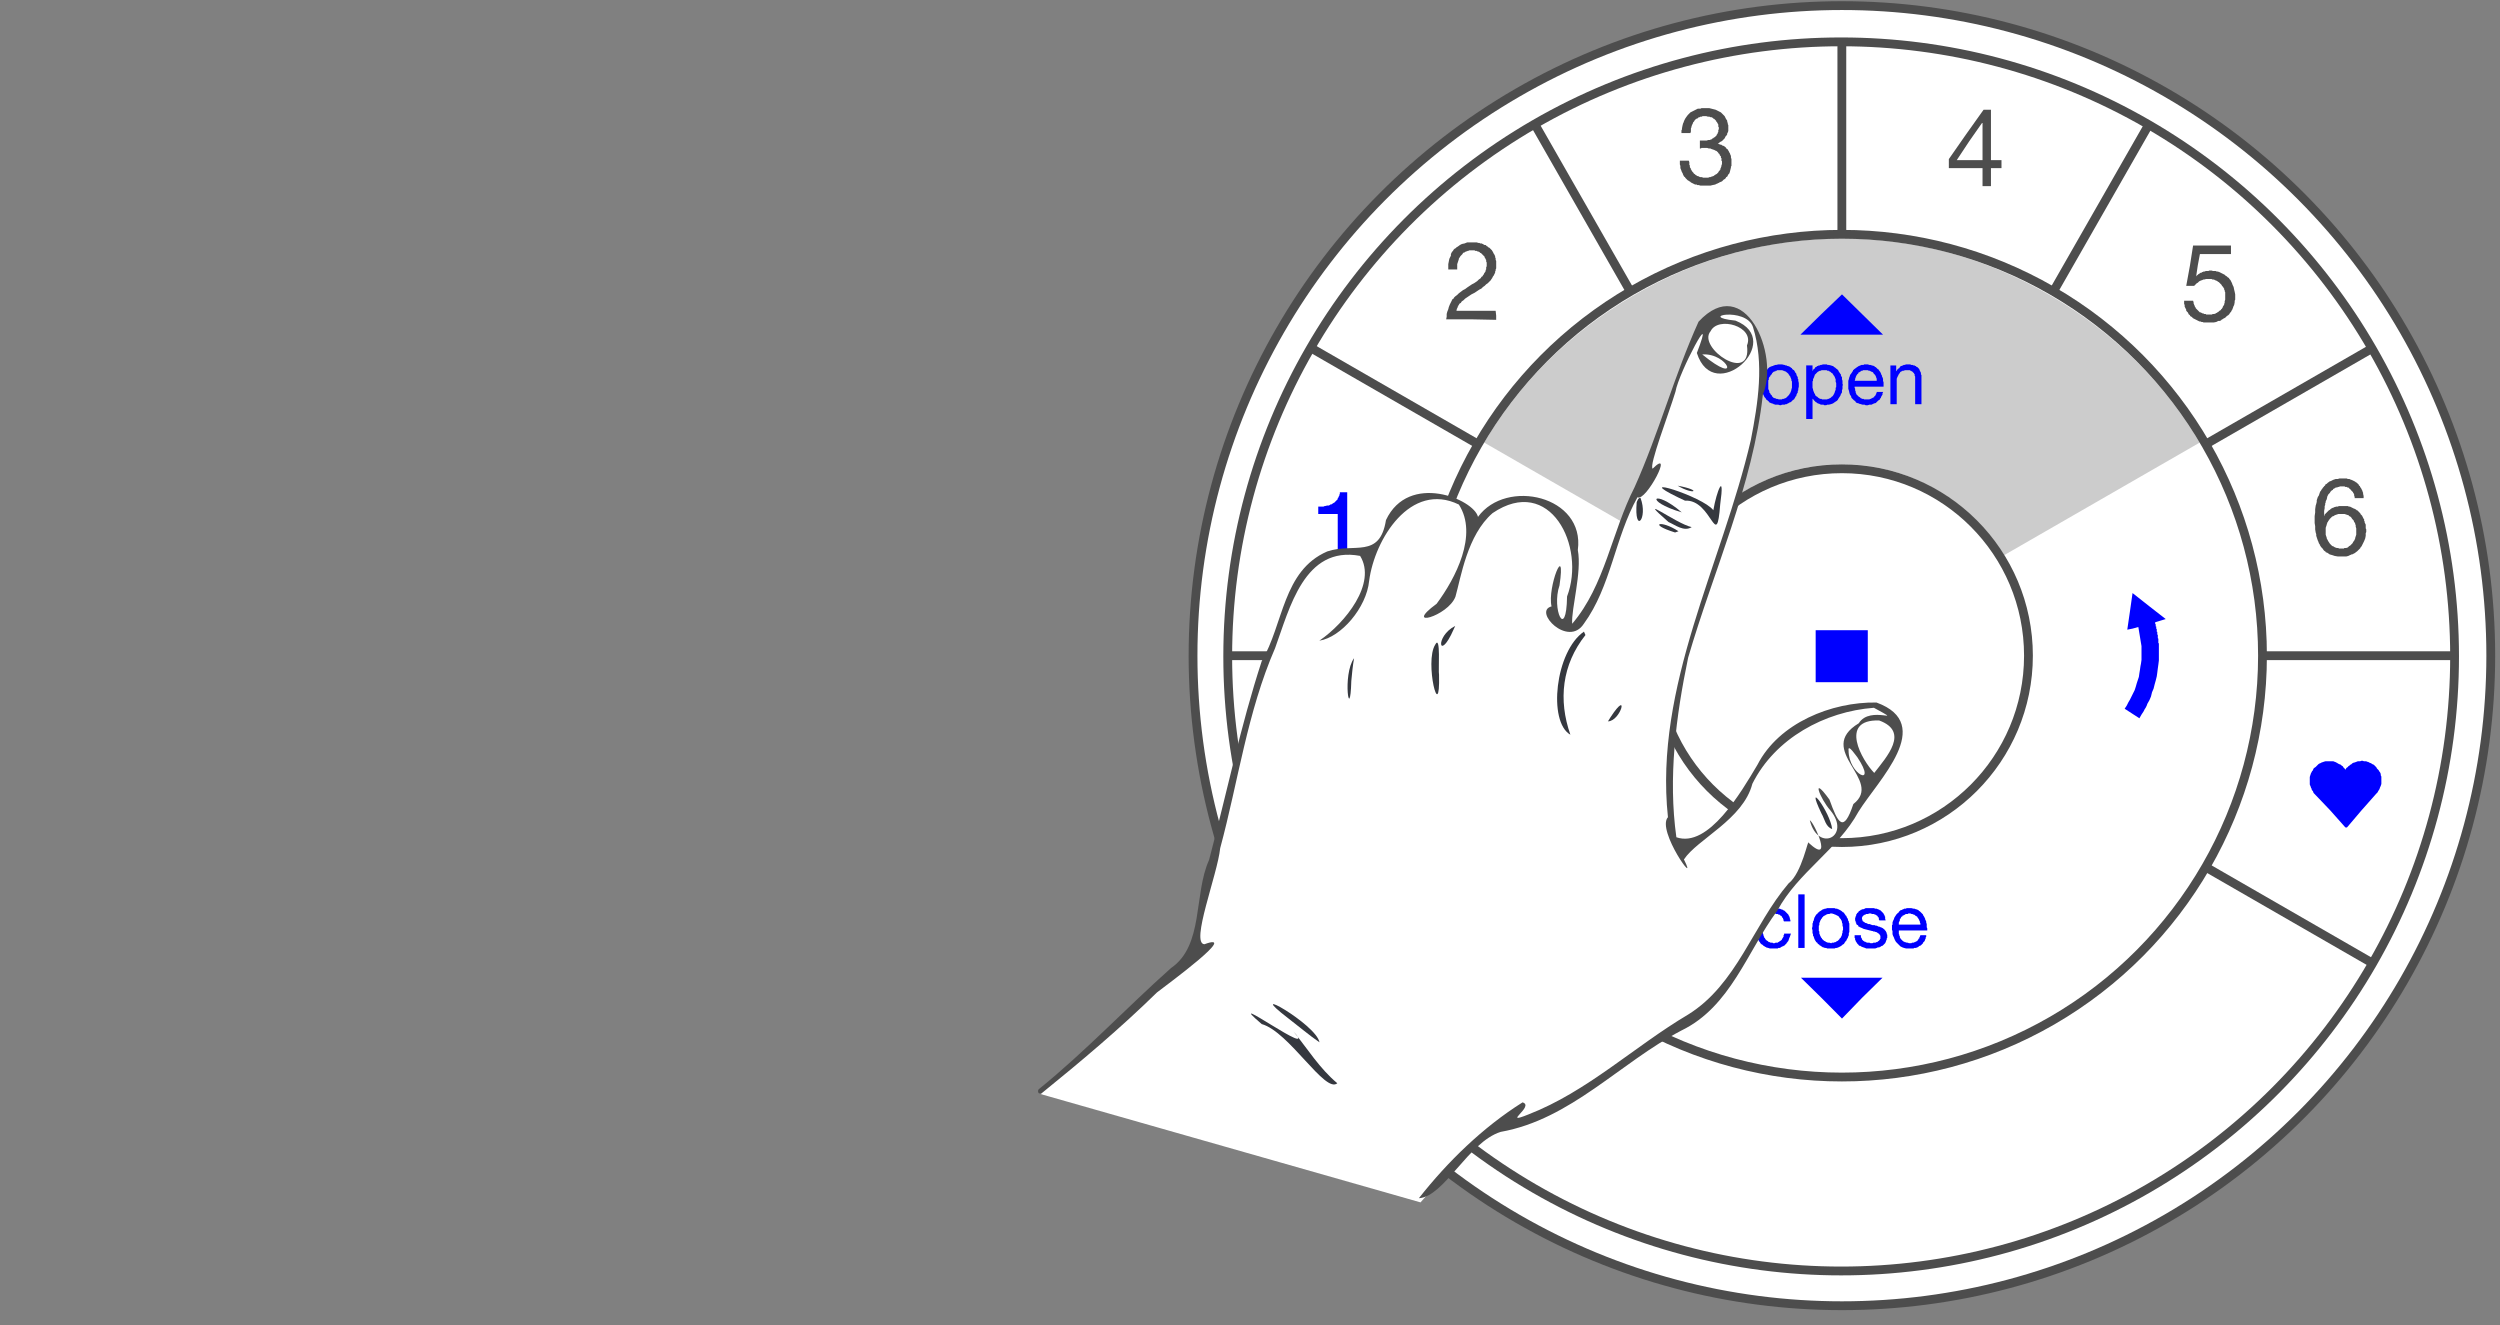 <?xml version="1.0" encoding="UTF-8" standalone="no"?>
<!-- Created with Inkscape (http://www.inkscape.org/) -->

<svg
   xmlns:dc="http://purl.org/dc/elements/1.1/"
   xmlns:cc="http://creativecommons.org/ns#"
   xmlns:rdf="http://www.w3.org/1999/02/22-rdf-syntax-ns#"
   xmlns:svg="http://www.w3.org/2000/svg"
   xmlns="http://www.w3.org/2000/svg"
   xmlns:sodipodi="http://sodipodi.sourceforge.net/DTD/sodipodi-0.dtd"
   xmlns:inkscape="http://www.inkscape.org/namespaces/inkscape"
   width="100mm"
   height="53mm"
   viewBox="0 0 354.331 187.795"
   id="svg5709"
   version="1.1"
   inkscape:version="0.91 r13725"
   sodipodi:docname="pv_white_remote_press_open.svg">
  <rect x="0" y="0" width="354.331" height="187.795" fill="#808080" stroke="none"/>
  <defs
     id="defs5711" />
  <sodipodi:namedview
     id="base"
     pagecolor="#ffffff"
     bordercolor="#666666"
     borderopacity="1.0"
     inkscape:pageopacity="0.0"
     inkscape:pageshadow="2"
     inkscape:zoom="1.979899"
     inkscape:cx="141.76584"
     inkscape:cy="126.97998"
     inkscape:document-units="px"
     inkscape:current-layer="g4919"
     showgrid="false"
     fit-margin-top="0"
     fit-margin-left="0"
     fit-margin-right="0"
     fit-margin-bottom="0"
     inkscape:window-width="1920"
     inkscape:window-height="1017"
     inkscape:window-x="-8"
     inkscape:window-y="-8"
     inkscape:window-maximized="1"
     inkscape:showpageshadow="false" />
  <g
     inkscape:label="Laag 1"
     inkscape:groupmode="layer"
     id="layer1"
     transform="translate(-564.204,-348.7)">
    <g
       id="g4919"
       transform="matrix(4.249,0,0,4.275,3.113,-131.735)">
      <g
         id="g4238"
         transform="translate(34.596,-0.548)">
        <g
           id="pv_remote_white"
           transform="matrix(0.235,0,0,0.234,73.484,-1.369)">
          <g
             id="g8171">
            <circle
               r="92.102"
               cy="581.356"
               cx="363.456"
               id="circle_1"
               style="fill:#ffffff;fill-opacity:1;stroke:#4d4d4d;stroke-width:1.25;stroke-linecap:round;stroke-miterlimit:14;stroke-dasharray:none;stroke-opacity:1" />
            <path
               inkscape:connector-curvature="0"
               id="all-1"
               d="m 276.932,581.982 26.17,0 c 0.109,10.584 2.952,20.5 7.842,29.113 l -22.68,13.033 c -7.099,-12.453 -11.222,-26.81 -11.332,-42.146 z"
               style="color:#000000;font-style:normal;font-variant:normal;font-weight:normal;font-stretch:normal;font-size:medium;line-height:normal;font-family:sans-serif;text-indent:0;text-align:start;text-decoration:none;text-decoration-line:none;text-decoration-style:solid;text-decoration-color:#000000;letter-spacing:normal;word-spacing:normal;text-transform:none;direction:ltr;block-progression:tb;writing-mode:lr-tb;baseline-shift:baseline;text-anchor:start;white-space:normal;clip-rule:nonzero;display:inline;overflow:visible;visibility:visible;opacity:1;isolation:auto;mix-blend-mode:normal;color-interpolation:sRGB;color-interpolation-filters:linearRGB;solid-color:#000000;solid-opacity:1;fill:#ffffff;fill-opacity:1;fill-rule:nonzero;stroke:none;stroke-width:1.25;stroke-linecap:round;stroke-linejoin:miter;stroke-miterlimit:14;stroke-dasharray:none;stroke-dashoffset:0;stroke-opacity:1;color-rendering:auto;image-rendering:auto;shape-rendering:auto;text-rendering:auto;enable-background:accumulate" />
            <path
               inkscape:connector-curvature="0"
               id="group_1-1"
               d="m 288.264,538.583 22.682,13.029 c -4.892,8.614 -7.735,18.533 -7.844,29.119 l -26.17,0 c 0.11,-15.337 4.233,-29.695 11.332,-42.148 z"
               style="color:#000000;font-style:normal;font-variant:normal;font-weight:normal;font-stretch:normal;font-size:medium;line-height:normal;font-family:sans-serif;text-indent:0;text-align:start;text-decoration:none;text-decoration-line:none;text-decoration-style:solid;text-decoration-color:#000000;letter-spacing:normal;word-spacing:normal;text-transform:none;direction:ltr;block-progression:tb;writing-mode:lr-tb;baseline-shift:baseline;text-anchor:start;white-space:normal;clip-rule:nonzero;display:inline;overflow:visible;visibility:visible;opacity:1;isolation:auto;mix-blend-mode:normal;color-interpolation:sRGB;color-interpolation-filters:linearRGB;solid-color:#000000;solid-opacity:1;fill:#ffffff;fill-opacity:1;fill-rule:nonzero;stroke:none;stroke-width:1.25;stroke-linecap:round;stroke-linejoin:miter;stroke-miterlimit:14;stroke-dasharray:none;stroke-dashoffset:0;stroke-opacity:1;color-rendering:auto;image-rendering:auto;shape-rendering:auto;text-rendering:auto;enable-background:accumulate" />
            <path
               inkscape:connector-curvature="0"
               id="group_2-4"
               d="m 319.582,506.833 12.992,22.703 c -8.624,5.153 -15.837,12.376 -20.979,21.008 l -22.682,-13.029 c 7.458,-12.654 18.018,-23.218 30.668,-30.682 z"
               style="color:#000000;font-style:normal;font-variant:normal;font-weight:normal;font-stretch:normal;font-size:medium;line-height:normal;font-family:sans-serif;text-indent:0;text-align:start;text-decoration:none;text-decoration-line:none;text-decoration-style:solid;text-decoration-color:#000000;letter-spacing:normal;word-spacing:normal;text-transform:none;direction:ltr;block-progression:tb;writing-mode:lr-tb;baseline-shift:baseline;text-anchor:start;white-space:normal;clip-rule:nonzero;display:inline;overflow:visible;visibility:visible;opacity:1;isolation:auto;mix-blend-mode:normal;color-interpolation:sRGB;color-interpolation-filters:linearRGB;solid-color:#000000;solid-opacity:1;fill:#ffffff;fill-opacity:1;fill-rule:nonzero;stroke:none;stroke-width:1.25;stroke-linecap:round;stroke-linejoin:miter;stroke-miterlimit:14;stroke-dasharray:none;stroke-dashoffset:0;stroke-opacity:1;color-rendering:auto;image-rendering:auto;shape-rendering:auto;text-rendering:auto;enable-background:accumulate" />
            <path
               inkscape:connector-curvature="0"
               id="group_3-3"
               d="m 362.832,494.831 0,26.17 c -10.616,0.109 -20.558,2.97 -29.189,7.887 L 320.651,506.185 c 12.461,-7.111 26.831,-11.244 42.182,-11.354 z"
               style="color:#000000;font-style:normal;font-variant:normal;font-weight:normal;font-stretch:normal;font-size:medium;line-height:normal;font-family:sans-serif;text-indent:0;text-align:start;text-decoration:none;text-decoration-line:none;text-decoration-style:solid;text-decoration-color:#000000;letter-spacing:normal;word-spacing:normal;text-transform:none;direction:ltr;block-progression:tb;writing-mode:lr-tb;baseline-shift:baseline;text-anchor:start;white-space:normal;clip-rule:nonzero;display:inline;overflow:visible;visibility:visible;opacity:1;isolation:auto;mix-blend-mode:normal;color-interpolation:sRGB;color-interpolation-filters:linearRGB;solid-color:#000000;solid-opacity:1;fill:#ffffff;fill-opacity:1;fill-rule:nonzero;stroke:none;stroke-width:1.25;stroke-linecap:round;stroke-linejoin:miter;stroke-miterlimit:14;stroke-dasharray:none;stroke-dashoffset:0;stroke-opacity:1;color-rendering:auto;image-rendering:auto;shape-rendering:auto;text-rendering:auto;enable-background:accumulate" />
            <path
               inkscape:connector-curvature="0"
               id="group_4-7"
               d="m 364.082,494.831 c 15.35,0.11 29.717,4.242 42.178,11.352 l -12.992,22.703 c -8.631,-4.916 -18.571,-7.776 -29.186,-7.885 l 0,-26.17 z"
               style="color:#000000;font-style:normal;font-variant:normal;font-weight:normal;font-stretch:normal;font-size:medium;line-height:normal;font-family:sans-serif;text-indent:0;text-align:start;text-decoration:none;text-decoration-line:none;text-decoration-style:solid;text-decoration-color:#000000;letter-spacing:normal;word-spacing:normal;text-transform:none;direction:ltr;block-progression:tb;writing-mode:lr-tb;baseline-shift:baseline;text-anchor:start;white-space:normal;clip-rule:nonzero;display:inline;overflow:visible;visibility:visible;opacity:1;isolation:auto;mix-blend-mode:normal;color-interpolation:sRGB;color-interpolation-filters:linearRGB;solid-color:#000000;solid-opacity:1;fill:#ffffff;fill-opacity:1;fill-rule:nonzero;stroke:none;stroke-width:1.25;stroke-linecap:round;stroke-linejoin:miter;stroke-miterlimit:14;stroke-dasharray:none;stroke-dashoffset:0;stroke-opacity:1;color-rendering:auto;image-rendering:auto;shape-rendering:auto;text-rendering:auto;enable-background:accumulate" />
            <path
               inkscape:connector-curvature="0"
               id="group_5-0"
               d="m 407.33,506.833 c 12.651,7.464 23.212,18.029 30.67,30.684 l -22.68,13.031 c -5.142,-8.634 -12.358,-15.86 -20.984,-21.014 l 12.994,-22.701 z"
               style="color:#000000;font-style:normal;font-variant:normal;font-weight:normal;font-stretch:normal;font-size:medium;line-height:normal;font-family:sans-serif;text-indent:0;text-align:start;text-decoration:none;text-decoration-line:none;text-decoration-style:solid;text-decoration-color:#000000;letter-spacing:normal;word-spacing:normal;text-transform:none;direction:ltr;block-progression:tb;writing-mode:lr-tb;baseline-shift:baseline;text-anchor:start;white-space:normal;clip-rule:nonzero;display:inline;overflow:visible;visibility:visible;opacity:1;isolation:auto;mix-blend-mode:normal;color-interpolation:sRGB;color-interpolation-filters:linearRGB;solid-color:#000000;solid-opacity:1;fill:#ffffff;fill-opacity:1;fill-rule:nonzero;stroke:none;stroke-width:5.7;stroke-linecap:round;stroke-linejoin:miter;stroke-miterlimit:14;stroke-dasharray:none;stroke-dashoffset:0;stroke-opacity:1;color-rendering:auto;image-rendering:auto;shape-rendering:auto;text-rendering:auto;enable-background:accumulate" />
            <path
               inkscape:connector-curvature="0"
               id="group_6-0"
               d="m 438.651,538.585 c 7.098,12.453 11.22,26.811 11.33,42.146 l -26.17,0 c -0.109,-10.584 -2.95,-20.502 -7.84,-29.115 l 22.68,-13.031 z"
               style="color:#000000;font-style:normal;font-variant:normal;font-weight:normal;font-stretch:normal;font-size:medium;line-height:normal;font-family:sans-serif;text-indent:0;text-align:start;text-decoration:none;text-decoration-line:none;text-decoration-style:solid;text-decoration-color:#000000;letter-spacing:normal;word-spacing:normal;text-transform:none;direction:ltr;block-progression:tb;writing-mode:lr-tb;baseline-shift:baseline;text-anchor:start;white-space:normal;clip-rule:nonzero;display:inline;overflow:visible;visibility:visible;opacity:1;isolation:auto;mix-blend-mode:normal;color-interpolation:sRGB;color-interpolation-filters:linearRGB;solid-color:#000000;solid-opacity:1;fill:#ffffff;fill-opacity:1;fill-rule:nonzero;stroke:none;stroke-width:1.25;stroke-linecap:round;stroke-linejoin:miter;stroke-miterlimit:14;stroke-dasharray:none;stroke-dashoffset:0;stroke-opacity:1;color-rendering:auto;image-rendering:auto;shape-rendering:auto;text-rendering:auto;enable-background:accumulate" />
            <path
               inkscape:connector-curvature="0"
               id="heart-2"
               d="m 423.811,581.982 26.17,0 c -0.11,15.337 -4.233,29.693 -11.332,42.146 l -22.68,-13.031 c 4.891,-8.614 7.733,-18.53 7.842,-29.115 z"
               style="color:#000000;font-style:normal;font-variant:normal;font-weight:normal;font-stretch:normal;font-size:medium;line-height:normal;font-family:sans-serif;text-indent:0;text-align:start;text-decoration:none;text-decoration-line:none;text-decoration-style:solid;text-decoration-color:#000000;letter-spacing:normal;word-spacing:normal;text-transform:none;direction:ltr;block-progression:tb;writing-mode:lr-tb;baseline-shift:baseline;text-anchor:start;white-space:normal;clip-rule:nonzero;display:inline;overflow:visible;visibility:visible;opacity:1;isolation:auto;mix-blend-mode:normal;color-interpolation:sRGB;color-interpolation-filters:linearRGB;solid-color:#000000;solid-opacity:1;fill:#ffffff;fill-opacity:1;fill-rule:nonzero;stroke:none;stroke-width:1.25;stroke-linecap:round;stroke-linejoin:miter;stroke-miterlimit:14;stroke-dasharray:none;stroke-dashoffset:0;stroke-opacity:1;color-rendering:auto;image-rendering:auto;shape-rendering:auto;text-rendering:auto;enable-background:accumulate" />
            <path
               sodipodi:nodetypes="cccccccscccc"
               inkscape:connector-curvature="0"
               id="open-8"
               d="m 364.082,522.251 c 0.157,8.263 -1.615,9.403 -1.25,0 l 2.4e-4,0 1.25,0 c 10.391,0.109 20.122,2.905 29.098,8.155 8.976,5.25 16.032,12.316 21.062,20.761 l -27.801,15.975 c -4.781,-7.71 -13.251,-12.893 -22.984,-12.893 -9.73,0 -18.199,5.18 -22.98,12.887 l -27.803,-15.973 c 5.029,-8.442 12.084,-15.506 21.059,-20.755 8.975,-5.249 18.706,-8.048 29.1,-8.157"
               style="color:#000000;font-style:normal;font-variant:normal;font-weight:normal;font-stretch:normal;font-size:medium;line-height:normal;font-family:sans-serif;text-indent:0;text-align:start;text-decoration:none;text-decoration-line:none;text-decoration-style:solid;text-decoration-color:#000000;letter-spacing:normal;word-spacing:normal;text-transform:none;direction:ltr;block-progression:tb;writing-mode:lr-tb;baseline-shift:baseline;text-anchor:start;white-space:normal;clip-rule:nonzero;display:inline;overflow:visible;visibility:visible;opacity:1;isolation:auto;mix-blend-mode:normal;color-interpolation:sRGB;color-interpolation-filters:linearRGB;solid-color:#000000;solid-opacity:1;fill:#cccccc;fill-opacity:1;fill-rule:nonzero;stroke:none;stroke-width:1.25;stroke-linecap:round;stroke-linejoin:miter;stroke-miterlimit:14;stroke-dasharray:none;stroke-dashoffset:0;stroke-opacity:1;color-rendering:auto;image-rendering:auto;shape-rendering:auto;text-rendering:auto;enable-background:accumulate" />
            <circle
               r="25.857"
               cy="581.356"
               cx="363.456"
               id="stop-8"
               style="fill:none;fill-opacity:1;stroke:none;stroke-width:0.5;stroke-linecap:round;stroke-miterlimit:14;stroke-dasharray:none;stroke-opacity:1" />
            <path
               inkscape:connector-curvature="0"
               id="close-7"
               d="m 340.473,595.57 c 4.781,7.71 13.251,12.893 22.984,12.893 9.733,0 18.203,-5.181 22.984,-12.891 l 27.801,15.975 c -10.313,17.313 -29.164,28.945 -50.785,28.945 -21.622,0 -40.474,-11.633 -50.787,-28.947 l 27.803,-15.975 z"
               style="color:#000000;font-style:normal;font-variant:normal;font-weight:normal;font-stretch:normal;font-size:medium;line-height:normal;font-family:sans-serif;text-indent:0;text-align:start;text-decoration:none;text-decoration-line:none;text-decoration-style:solid;text-decoration-color:#000000;letter-spacing:normal;word-spacing:normal;text-transform:none;direction:ltr;block-progression:tb;writing-mode:lr-tb;baseline-shift:baseline;text-anchor:start;white-space:normal;clip-rule:nonzero;display:inline;overflow:visible;visibility:visible;opacity:1;isolation:auto;mix-blend-mode:normal;color-interpolation:sRGB;color-interpolation-filters:linearRGB;solid-color:#000000;solid-opacity:1;fill:none;fill-opacity:1;fill-rule:nonzero;stroke:none;stroke-width:1.25;stroke-linecap:round;stroke-linejoin:miter;stroke-miterlimit:14;stroke-dasharray:none;stroke-dashoffset:0;stroke-opacity:1;color-rendering:auto;image-rendering:auto;shape-rendering:auto;text-rendering:auto;enable-background:accumulate" />
            <path
               sodipodi:nodetypes="ccccsccc"
               inkscape:connector-curvature="0"
               id="up-7"
               d="m 414.893,552.236 c 4.782,8.43 7.56,18.135 7.56,29.121 -2e-5,10.986 -2.779,20.691 -7.561,29.121 l -27.853,-16.006 c 2.178,-3.903 3.525,-8.331 3.525,-13.115 0,-4.784 -1.347,-9.214 -3.525,-13.117 l 27.855,-16.004 z"
               style="color:#000000;font-style:normal;font-variant:normal;font-weight:normal;font-stretch:normal;font-size:medium;line-height:normal;font-family:sans-serif;text-indent:0;text-align:start;text-decoration:none;text-decoration-line:none;text-decoration-style:solid;text-decoration-color:#000000;letter-spacing:normal;word-spacing:normal;text-transform:none;direction:ltr;block-progression:tb;writing-mode:lr-tb;baseline-shift:baseline;text-anchor:start;white-space:normal;clip-rule:nonzero;display:inline;overflow:visible;visibility:visible;opacity:1;isolation:auto;mix-blend-mode:normal;color-interpolation:sRGB;color-interpolation-filters:linearRGB;solid-color:#000000;solid-opacity:1;fill:#ffffff;fill-opacity:1;fill-rule:nonzero;stroke:none;stroke-width:1.25;stroke-linecap:round;stroke-linejoin:miter;stroke-miterlimit:14;stroke-dasharray:none;stroke-dashoffset:0;stroke-opacity:1;color-rendering:auto;image-rendering:auto;shape-rendering:auto;text-rendering:auto;enable-background:accumulate" />
            <path
               sodipodi:nodetypes="ccscccc"
               inkscape:connector-curvature="0"
               id="down-3"
               d="m 312.024,552.232 27.857,16.002 c -2.18,3.904 -3.531,8.336 -3.531,13.123 0,4.783 1.348,9.211 3.525,13.113 l -27.854,16.006 c -4.782,-8.43 -7.561,-18.133 -7.561,-29.12 -1e-5,-10.987 2.78,-20.693 7.563,-29.124 z"
               style="color:#000000;font-style:normal;font-variant:normal;font-weight:normal;font-stretch:normal;font-size:medium;line-height:normal;font-family:sans-serif;text-indent:0;text-align:start;text-decoration:none;text-decoration-line:none;text-decoration-style:solid;text-decoration-color:#000000;letter-spacing:normal;word-spacing:normal;text-transform:none;direction:ltr;block-progression:tb;writing-mode:lr-tb;baseline-shift:baseline;text-anchor:start;white-space:normal;clip-rule:nonzero;display:inline;overflow:visible;visibility:visible;opacity:1;isolation:auto;mix-blend-mode:normal;color-interpolation:sRGB;color-interpolation-filters:linearRGB;solid-color:#000000;solid-opacity:1;fill:#ffffff;fill-opacity:1;fill-rule:nonzero;stroke:none;stroke-width:1.25;stroke-linecap:round;stroke-linejoin:miter;stroke-miterlimit:14;stroke-dasharray:none;stroke-dashoffset:0;stroke-opacity:1;color-rendering:auto;image-rendering:auto;shape-rendering:auto;text-rendering:auto;enable-background:accumulate" />
            <path
               inkscape:connector-curvature="0"
               id="logo-2"
               d="m 311.594,612.164 c 10.533,17.687 29.789,29.578 51.863,29.578 22.074,0 41.33,-11.89 51.863,-29.576 l 22.68,13.031 c -15.049,25.534 -42.753,42.715 -74.543,42.715 -31.79,0 -59.496,-17.181 -74.545,-42.715 l 22.682,-13.033 z"
               style="color:#000000;font-style:normal;font-variant:normal;font-weight:normal;font-stretch:normal;font-size:medium;line-height:normal;font-family:sans-serif;text-indent:0;text-align:start;text-decoration:none;text-decoration-line:none;text-decoration-style:solid;text-decoration-color:#000000;letter-spacing:normal;word-spacing:normal;text-transform:none;direction:ltr;block-progression:tb;writing-mode:lr-tb;baseline-shift:baseline;text-anchor:start;white-space:normal;clip-rule:nonzero;display:inline;overflow:visible;visibility:visible;opacity:1;isolation:auto;mix-blend-mode:normal;color-interpolation:sRGB;color-interpolation-filters:linearRGB;solid-color:#000000;solid-opacity:1;fill:#ffffff;fill-opacity:1;fill-rule:nonzero;stroke:none;stroke-width:1.25;stroke-linecap:round;stroke-linejoin:miter;stroke-miterlimit:14;stroke-dasharray:none;stroke-dashoffset:0;stroke-opacity:1;color-rendering:auto;image-rendering:auto;shape-rendering:auto;text-rendering:auto;enable-background:accumulate" />
            <circle
               r="87.072"
               cy="581.462"
               cx="363.35"
               id="circle_2"
               style="fill:none;fill-opacity:0;stroke:#4d4d4d;stroke-width:1.25;stroke-linecap:round;stroke-miterlimit:14;stroke-dasharray:none;stroke-opacity:1" />
            <circle
               r="59.7"
               cy="581.356"
               cx="363.456"
               id="circle_3"
               style="fill:none;fill-opacity:0;stroke:#4d4d4d;stroke-width:1.25;stroke-linecap:round;stroke-miterlimit:14;stroke-dasharray:none;stroke-opacity:1" />
            <circle
               r="26.481"
               cy="581.356"
               cx="363.456"
               id="circle_4"
               style="fill:none;fill-opacity:0;stroke:#4d4d4d;stroke-width:1.25;stroke-linecap:round;stroke-miterlimit:14;stroke-dasharray:none;stroke-opacity:1" />
            <path
               inkscape:connector-curvature="0"
               id="lijn_1"
               d="m 287.96,625.028 23.89,-13.737"
               style="fill:none;fill-rule:evenodd;stroke:#4d4d4d;stroke-width:1.25;stroke-linecap:butt;stroke-linejoin:miter;stroke-miterlimit:4;stroke-dasharray:none;stroke-opacity:1" />
            <path
               inkscape:connector-curvature="0"
               id="lijn_2"
               d="m 276.254,581.361 27.558,0"
               style="fill:none;fill-rule:evenodd;stroke:#4d4d4d;stroke-width:1.25;stroke-linecap:butt;stroke-linejoin:miter;stroke-miterlimit:4;stroke-dasharray:none;stroke-opacity:1" />
            <path
               inkscape:connector-curvature="0"
               id="lijn_3"
               d="m 287.984,537.694 23.89,13.737"
               style="fill:none;fill-rule:evenodd;stroke:#4d4d4d;stroke-width:1.25;stroke-linecap:butt;stroke-linejoin:miter;stroke-miterlimit:4;stroke-dasharray:none;stroke-opacity:1" />
            <path
               inkscape:connector-curvature="0"
               id="lijn_4"
               d="M 333.407,529.724 319.711,505.81"
               style="fill:none;fill-rule:evenodd;stroke:#4d4d4d;stroke-width:1.25;stroke-linecap:butt;stroke-linejoin:miter;stroke-miterlimit:4;stroke-dasharray:none;stroke-opacity:1" />
            <path
               inkscape:connector-curvature="0"
               id="lijn_5"
               d="m 363.448,521.85 0,-27.558"
               style="fill:none;fill-rule:evenodd;stroke:#4d4d4d;stroke-width:1.25;stroke-linecap:butt;stroke-linejoin:miter;stroke-miterlimit:4;stroke-dasharray:none;stroke-opacity:1" />
            <path
               inkscape:connector-curvature="0"
               id="lijn_6"
               d="m 393.497,529.719 13.696,-23.914"
               style="fill:none;fill-rule:evenodd;stroke:#4d4d4d;stroke-width:1.25;stroke-linecap:butt;stroke-linejoin:miter;stroke-miterlimit:4;stroke-dasharray:none;stroke-opacity:1" />
            <path
               inkscape:connector-curvature="0"
               id="lijn_7"
               d="m 415.066,551.413 23.89,-13.737"
               style="fill:none;fill-rule:evenodd;stroke:#4d4d4d;stroke-width:1.25;stroke-linecap:butt;stroke-linejoin:miter;stroke-miterlimit:4;stroke-dasharray:none;stroke-opacity:1" />
            <path
               inkscape:connector-curvature="0"
               id="lijn_8"
               d="m 423.08,581.36 27.558,0"
               style="fill:none;fill-rule:evenodd;stroke:#4d4d4d;stroke-width:1.25;stroke-linecap:butt;stroke-linejoin:miter;stroke-miterlimit:4;stroke-dasharray:none;stroke-opacity:1" />
            <path
               inkscape:connector-curvature="0"
               id="lijn_9"
               d="m 415.097,611.312 23.89,13.737"
               style="fill:none;fill-rule:evenodd;stroke:#4d4d4d;stroke-width:1.25;stroke-linecap:butt;stroke-linejoin:miter;stroke-miterlimit:4;stroke-dasharray:none;stroke-opacity:1" />
            <g
               transform="matrix(0.296,0,0,0.296,145.463,373.832)"
               id="alltext">
              <g
                 style="fill:#4d4d4d;fill-opacity:1"
                 id="text_all-9"
                 transform="matrix(3.135,0,0,3.154,409.026,253.208)">
                <path
                   d="m 28.293,166.235 0.886,0 0,-7.729 -0.886,0 0,7.729 z"
                   style="fill:#4d4d4d;fill-opacity:1;fill-rule:nonzero;stroke:none"
                   id="path3708-8"
                   inkscape:connector-curvature="0" />
                <path
                   d="m 31.674,158.506 -0.966,0 0,7.729 0.966,0 0,-7.729 z"
                   style="fill:#4d4d4d;fill-opacity:1;fill-rule:nonzero;stroke:none"
                   id="path3710-7"
                   inkscape:connector-curvature="0" />
                <g
                   style="fill:#4d4d4d;fill-opacity:1"
                   id="g3712-0"
                   transform="matrix(1.25,0,0,-1.25,25.877,163.337)">
                  <path
                     d="m 0,0 -0.128,0 -0.065,-0.064 -0.065,-0.065 -0.192,0 -0.065,-0.064 -0.193,0 -0.322,-0.065 -0.322,0 -0.194,-0.064 -0.193,-0.064 -0.064,0 -0.065,-0.065 -0.064,0 -0.064,-0.064 -0.065,-0.065 -0.064,-0.064 -0.065,-0.064 -0.064,-0.065 0,-0.064 0,-0.129 -0.064,-0.064 0,-0.065 0,-0.064 0.064,-0.129 0,-0.064 0,-0.065 0.064,-0.064 0.065,-0.065 0.064,-0.064 0.065,0 0,-0.065 0.128,0 0.065,-0.064 0.322,0 0.064,-0.064 0.129,0.064 0.322,0 0.064,0.064 0.194,0 0.128,0.065 0.065,0.064 0.065,0.065 0.064,0 0,0.064 0.064,0.065 0.064,0.064 0.065,0.064 0.065,0.065 0,0.064 0.064,0.065 0,0.193 0.064,0 0,0.064 L 0,0 m 0.966,-1.803 0,0.064 0.194,0 0,-0.58 -0.065,0 -0.064,-0.064 -0.129,0 -0.064,-0.064 -0.194,0 -0.128,0 -0.065,0.064 -0.129,0 0,0.064 -0.064,0 -0.064,0.065 -0.065,0.064 -0.064,0.065 0,0.064 0,0.064 0,0.065 -0.065,0.064 0,0.129 -0.064,-0.064 -0.064,-0.065 -0.065,-0.129 -0.129,-0.064 -0.064,-0.064 -0.129,-0.065 -0.065,0 -0.128,-0.064 -0.129,-0.065 -0.065,0 -0.128,-0.064 -0.129,0 -0.193,-0.064 -0.258,0 -0.258,0 -0.064,0.064 -0.193,0 -0.129,0.064 -0.129,0.065 -0.129,0.064 -0.128,0.065 -0.065,0.064 -0.064,0 0,0.064 -0.065,0.065 -0.064,0.064 0,0.065 -0.064,0.064 0,0.064 -0.065,0.065 0,0.193 -0.064,0.065 0,0.193 0,0.257 0.064,0.129 0,0.129 0.065,0.064 0,0.065 0.064,0.064 0,0.065 0.064,0 0,0.064 0.065,0 0,0.064 0.064,0.065 0.065,0.064 0.064,0 0.064,0.065 0.065,0 0.064,0.064 0.129,0.064 0.129,0.065 0.129,0 0.193,0.064 0.129,0 0.128,0.065 0.194,0 0.257,0.064 0.193,0 0.129,0.064 0.258,0 0.065,0.065 0.128,0 0.064,0.065 0.065,0 0,0.064 0.065,0 0,0.064 0.064,0 0,0.064 0.064,0.065 0,0.065 0,0.064 0,0.064 -0.064,0.129 0,0.065 0,0.128 -0.064,0 0,0.064 -0.065,0.065 -0.065,0.065 -0.064,0 0,0.064 -0.064,0 -0.129,0.064 -0.129,0 -0.129,0.065 -0.257,0 -0.322,0 -0.065,-0.065 -0.129,0 -0.064,-0.064 -0.129,0 -0.064,-0.064 -0.065,0 0,-0.065 -0.064,0 0,-0.065 -0.064,-0.064 -0.065,-0.128 -0.064,-0.065 0,-0.065 0,-0.128 -0.065,-0.129 -0.708,0 0,0.257 0.064,0.13 0,0.128 0.065,0.129 0,0.065 0.064,0.064 0.065,0.064 0,0.065 0.064,0.064 0.064,0.065 0.065,0.064 0.064,0.064 0.065,0.065 0.064,0.064 0.129,0 0.064,0.065 0.065,0 0.064,0.064 0.064,0 0.129,0.064 0.258,0 0.129,0.065 0.386,0 0.451,0 0.129,-0.065 0.258,0 0.064,-0.064 0.064,0 0.065,-0.064 0.064,0 0.065,-0.065 0.064,0 0.064,-0.064 0.065,-0.065 0.064,0 L 0.516,1.804 0.58,1.675 0.644,1.546 0.709,1.352 l 0,-0.257 0,-2.383 0,-0.193 0,-0.129 0.064,0 0,-0.065 0,-0.064 0.129,0 0.064,-0.064 z"
                     style="fill:#4d4d4d;fill-opacity:1;fill-rule:nonzero;stroke:none"
                     id="path3714-2"
                     inkscape:connector-curvature="0" />
                </g>
              </g>
              <g
                 style="fill:#0000ff;fill-opacity:1"
                 transform="matrix(3.919,0,0,-3.943,499.239,622.881)"
                 id="text_1-0">
                <path
                   inkscape:connector-curvature="0"
                   id="path3732-2"
                   style="fill:#0000ff;fill-opacity:1;fill-rule:nonzero;stroke:none"
                   d="m 0,0 -0.902,0 0,-0.193 -0.064,-0.129 0,-0.129 -0.065,0 0,-0.129 -0.064,-0.064 -0.064,-0.065 0,-0.129 -0.065,-0.064 -0.064,-0.064 -0.129,-0.129 -0.064,-0.065 -0.065,-0.064 -0.064,-0.064 -0.065,0 -0.064,-0.065 -0.129,-0.064 -0.064,-0.065 -0.129,0 -0.064,-0.064 -0.129,-0.064 -0.193,0 -0.258,-0.065 -0.064,0 -0.129,-0.064 -0.645,0 0,-0.902 2.384,0 0,-6.634 1.159,0 L 0,0 Z" />
              </g>
              <g
                 style="fill:#4d4d4d;fill-opacity:1"
                 transform="matrix(3.919,0,0,-3.943,551.489,536.03)"
                 id="text_2-2">
                <path
                   inkscape:connector-curvature="0"
                   id="path3706-1"
                   style="fill:#4d4d4d;fill-opacity:1;fill-rule:nonzero;stroke:none"
                   d="m 0,0 0.064,0.064 0,0.129 0.064,0.129 0.065,0.129 0,0.064 0.065,0.064 0,0.065 0.064,0.064 0.064,0.129 0.065,0.064 0.129,0.065 0.064,0.129 0.064,0.064 0.194,0.129 0.193,0.193 0.193,0.129 0.193,0.129 0.193,0.128 0.194,0.13 0.386,0.193 0.386,0.257 0.194,0.129 0.257,0.129 0.193,0.193 0.194,0.129 0.193,0.193 0.194,0.129 0.128,0.129 0.065,0.065 0.129,0.128 0.064,0.064 0.064,0.13 0.065,0.064 0.064,0.128 0.065,0.13 0.064,0.064 0.064,0.128 0.065,0.13 0.064,0.128 0,0.129 0.065,0.129 0,0.129 0.064,0.129 0,0.515 0,0.387 -0.064,0.128 0,0.194 -0.065,0.128 0,0.129 -0.064,0.129 -0.065,0.129 -0.064,0.064 0,0.065 -0.064,0.064 0,0.064 L 4.444,7.214 4.38,7.343 4.251,7.471 4.187,7.536 4.058,7.665 3.993,7.665 3.929,7.729 3.865,7.793 3.736,7.858 3.607,7.987 l -0.129,0 -0.129,0.064 -0.065,0.064 -0.063,0 -0.065,0.065 -0.194,0 -0.128,0.064 -0.129,0 -0.193,0.065 -0.516,0 -0.644,0 L 1.03,8.18 0.708,8.115 0.451,7.987 0.193,7.793 0.064,7.729 -0.065,7.6 -0.194,7.536 -0.322,7.407 -0.387,7.278 -0.516,7.149 -0.58,7.021 -0.644,6.892 -0.644,6.699 -0.709,6.57 -0.773,6.441 -0.838,6.312 -0.902,5.99 -0.966,5.668 l 0,-0.644 1.094,0 0,0.644 0.065,0.193 0.065,0.194 0.064,0.192 0,0.065 0.064,0.129 0.065,0.064 0.064,0.129 0.065,0.065 0.064,0.064 0.064,0.064 0.065,0.065 0.064,0.129 0.129,0.064 0.064,0 0.065,0.064 0.129,0.065 0.064,0 0.129,0.064 0.064,0 0.129,0.065 0.322,0 0.322,0 0.064,-0.065 0.194,0 0.064,-0.064 0.129,0 0.064,-0.065 0.065,0 0.064,-0.064 0.064,-0.064 0.065,0 L 3.091,6.956 3.156,6.892 3.221,6.827 3.284,6.763 3.349,6.699 3.414,6.634 3.478,6.57 l 0,-0.065 0.065,-0.128 0.064,-0.065 0,-0.065 0.064,-0.064 0,-0.193 0.065,-0.129 0,-0.193 0,-0.257 -0.065,-0.13 0,-0.257 -0.064,-0.065 0,-0.128 -0.064,-0.129 -0.065,-0.065 0,-0.064 -0.064,0 0,-0.064 L 3.349,4.379 3.284,4.315 3.221,4.187 3.091,4.122 3.027,3.993 2.962,3.929 2.769,3.8 2.576,3.607 2.383,3.478 2.19,3.349 1.932,3.22 1.739,3.091 1.546,2.963 1.352,2.834 1.095,2.641 0.837,2.512 0.58,2.319 0.322,2.125 0.128,1.932 -0.129,1.739 -0.258,1.61 -0.322,1.481 -0.451,1.417 -0.516,1.288 -0.58,1.159 -0.644,1.03 -0.709,0.901 -0.773,0.773 -0.902,0.451 -0.966,0.193 -1.095,-0.129 -1.16,-0.387 l 0,-0.322 -0.064,-0.322 3.027,0 3.092,-0.064 0,0.515 L 4.831,0 0,0 Z" />
              </g>
              <g
                 style="fill:#4d4d4d;fill-opacity:1"
                 transform="matrix(3.919,0,0,-3.943,677.44,448.926)"
                 id="text_3-7">
                <path
                   inkscape:connector-curvature="0"
                   id="path3648-8"
                   style="fill:#4d4d4d;fill-opacity:1;fill-rule:nonzero;stroke:none"
                   d="m 0,0 0,0.193 -0.064,0.065 0,0.257 -0.064,0.129 -0.065,0.064 0,0.065 -0.065,0.064 -0.064,0.065 0,0.064 -0.064,0.064 -0.064,0.065 -0.065,0.064 -0.065,0.065 -0.064,0 -0.064,0.064 -0.065,0.064 -0.129,0.065 -0.128,0 -0.129,0.064 -0.193,0 -0.194,0.065 -0.128,0 -0.322,0 -0.065,-0.065 -0.193,0 -0.064,-0.064 -0.129,0 -0.065,-0.065 -0.064,-0.064 -0.129,-0.064 -0.064,0 L -2.834,1.159 -2.898,1.095 -2.962,1.03 -3.027,0.902 -3.091,0.837 -3.156,0.773 l 0,-0.065 -0.065,-0.128 -0.063,-0.129 -0.065,-0.193 0,-0.065 -0.065,-0.129 0,-0.386 -0.064,-0.194 -1.095,0 0,0.323 0.065,0.129 0,0.128 0.064,0.322 0.064,0.258 0.065,0.129 0.064,0.193 0.065,0.129 0.064,0.129 0.129,0.193 0.193,0.257 0.129,0.129 0.065,0.065 0.128,0.129 0.129,0.064 0.128,0.064 0.13,0.065 0.129,0.064 0.128,0.065 0.129,0.064 0.129,0.064 0.322,0 0.129,0.065 0.451,0 0.515,0 L -0.902,2.447 -0.644,2.383 -0.386,2.319 -0.128,2.19 0,2.125 0.129,2.061 0.258,1.997 0.322,1.932 0.451,1.803 0.516,1.739 0.644,1.61 0.709,1.546 0.773,1.417 0.838,1.288 0.902,1.159 0.966,1.095 1.031,0.966 l 0,-0.129 0.064,-0.129 0,-0.128 0.065,-0.129 0,-0.451 0,-0.258 -0.065,-0.193 -0.064,-0.065 0,-0.128 L 0.966,-0.773 0.838,-0.902 0.773,-1.03 0.709,-1.16 0.58,-1.288 0.516,-1.352 0.387,-1.482 0.258,-1.546 0.129,-1.61 0,-1.739 l -0.128,-0.065 0.193,-0.064 0.193,-0.064 0.064,0 0.065,-0.065 0.129,-0.064 0.064,0 0.193,-0.129 0.129,-0.129 0,-0.065 0.064,0 0,-0.064 0.065,0 0.064,-0.064 0.065,-0.129 0.064,-0.065 0,-0.064 0.064,-0.064 0,-0.064 0.065,-0.065 0.064,-0.193 0.065,-0.129 0,-0.193 0.064,-0.194 0,-0.386 0,-0.451 -0.064,-0.065 0,-0.128 L 1.417,-4.96 1.353,-5.218 1.288,-5.411 1.16,-5.54 1.095,-5.668 1.031,-5.797 0.902,-5.862 0.838,-5.99 0.773,-6.055 0.709,-6.119 0.644,-6.119 0.58,-6.184 0.387,-6.377 0.065,-6.506 0,-6.57 l -0.064,0 -0.064,-0.064 -0.065,0 -0.129,-0.065 -0.128,-0.064 -0.323,-0.065 -0.257,-0.064 -0.644,0 -0.58,0 -0.193,0.064 -0.193,0 -0.065,0.065 -0.193,0 -0.258,0.129 -0.258,0.128 -0.064,0.065 -0.065,0.064 -0.063,0 -0.065,0.065 -0.129,0.064 -0.129,0.129 -0.064,0.064 -0.065,0.065 -0.064,0.064 0,0.064 -0.129,0.065 -0.064,0.129 -0.065,0.128 -0.064,0.194 -0.064,0.064 0,0.064 -0.065,0.065 0,0.064 -0.129,0.323 0,0.257 -0.064,0.193 0,0.451 1.095,0 0.065,-0.193 0,-0.322 0.063,-0.064 0,-0.194 0.065,-0.128 0.064,-0.065 0,-0.129 0.065,0 0,-0.064 0.128,-0.194 0.13,-0.128 0,-0.065 0.064,0 0,-0.064 0.065,0 0.064,-0.065 0.064,-0.064 0.129,-0.064 0.065,-0.065 0.128,0 0.065,-0.064 0.193,-0.065 0.193,0 0.129,-0.064 0.258,0 0.386,0 0.129,0.064 0.129,0 0.128,0.065 0.065,0 0.129,0.064 0.064,0 0.064,0.065 0.194,0.128 0.128,0.065 0.065,0.064 0.065,0.065 0.064,0.064 0.064,0.129 0.065,0.064 0.064,0.065 0,0.064 0.065,0 0,0.129 0.064,0.129 0.064,0.193 0,0.129 0.065,0.064 0,0.194 0,0.193 -0.065,0.064 0,0.322 -0.064,0 0,0.193 -0.129,0.13 -0.064,0.192 -0.065,0 0,0.065 -0.064,0 0,0.065 -0.064,0.064 -0.065,0.064 -0.065,0.064 -0.128,0.065 -0.064,0 -0.065,0.065 -0.193,0.064 -0.194,0.064 -0.128,0.064 -0.194,0 -0.193,0.065 -0.193,0 -0.515,0 -0.065,-0.065 -0.128,0 0,0.967 0.515,0 0.322,0 0.193,0.065 0.193,0 0.129,0.064 0.064,0 0.065,0.064 0.064,0.064 0.065,0 0.064,0.065 0.064,0.065 0.065,0 0.065,0.064 0.064,0.064 0.064,0.064 0.064,0.065 0,0.065 0.065,0.064 0.065,0.128 0,0.065 0.064,0.065 0,0.257 L 0,-0.064 0,0 Z" />
              </g>
              <g
                 style="fill:#4d4d4d;fill-opacity:1"
                 transform="matrix(3.919,0,0,-3.943,803.9,463.909)"
                 id="text_4-7">
                <path
                   inkscape:connector-curvature="0"
                   id="path3724-7"
                   style="fill:#4d4d4d;fill-opacity:1;fill-rule:nonzero;stroke:none"
                   d="M 0,0 -3.156,0 -1.61,2.319 -0.065,4.509 0,4.509 0,0 Z m 1.031,0 0,6.119 -0.903,0 -2.125,-2.963 -2.125,-3.027 0,-1.095 4.122,0 0,-2.19 1.031,0 0,2.19 1.288,0 0,0.966 -1.288,0 z" />
              </g>
              <g
                 style="fill:#4d4d4d;fill-opacity:1"
                 transform="matrix(3.919,0,0,-3.943,906.378,519.27)"
                 id="text_5-7">
                <path
                   inkscape:connector-curvature="0"
                   id="path3720-0"
                   style="fill:#4d4d4d;fill-opacity:1;fill-rule:nonzero;stroke:none"
                   d="m 0,0 0.194,1.288 0.257,1.353 3.8,0 0,1.03 -4.637,0 -0.387,-2.447 -0.451,-2.448 0.966,0 0.065,0.064 0.065,0.065 0.128,0.129 0.065,0.064 0.129,0.064 0.064,0.065 0.064,0.065 0.065,0.064 0.064,0 0.065,0.064 0.064,0 0.129,0.064 0.064,0 0.065,0.065 0.128,0 0.258,0.065 0.258,0 0.386,0 0.129,-0.065 0.193,0 0.064,-0.065 0.065,0 0.064,-0.064 0.065,0 0.128,-0.064 0.065,-0.064 0.129,-0.065 0.064,-0.065 0.064,-0.064 0.065,-0.064 0.065,-0.064 0.064,-0.065 0.064,-0.129 0.065,-0.064 0.064,-0.064 0.065,-0.13 0.064,-0.064 0,-0.128 0.064,-0.065 0,-0.129 0.065,-0.129 0,-0.515 0,-0.386 -0.065,-0.194 0,-0.193 -0.064,-0.129 0,-0.129 -0.064,0 0,-0.129 -0.065,0 -0.064,-0.193 -0.129,-0.193 -0.064,0 0,-0.064 L 2.963,-4.187 2.834,-4.251 2.77,-4.316 2.706,-4.38 2.576,-4.444 2.512,-4.509 l -0.064,0 -0.065,-0.064 -0.193,-0.065 -0.193,0 -0.065,-0.064 -0.322,0 -0.386,0 -0.064,0.064 -0.194,0 -0.064,0.065 -0.129,0 -0.064,0.064 -0.065,0 -0.064,0.065 -0.129,0 L 0.387,-4.38 0.322,-4.316 0.258,-4.251 0.129,-4.122 0,-3.994 l -0.064,0.065 0,0.064 -0.064,0.065 -0.065,0.128 0,0.065 -0.065,0.064 0,0.065 -0.064,0.128 0,0.13 -0.064,0.192 -1.095,0 0,-0.386 0.064,-0.129 0,-0.193 0.065,-0.129 0.064,-0.129 0.064,-0.128 0,-0.129 0.129,-0.129 0.065,-0.064 0.064,-0.129 0.064,-0.129 0.129,-0.064 0,-0.065 0.065,-0.064 0.064,-0.065 0.064,0 0.129,-0.128 0.065,-0.065 0.128,-0.064 0.13,-0.065 0.128,-0.064 0.129,-0.065 0.129,-0.064 0.129,-0.064 0.129,0 0.128,-0.065 0.129,0 0.129,-0.064 0.58,0 0.644,0 0.322,0.064 0.258,0.129 0.192,0 0.13,0.064 0.064,0.065 0.064,0.064 0.065,0 0.064,0.065 0.258,0.129 0.257,0.257 0.065,0 0.064,0.065 0.065,0.064 0.064,0.064 0.064,0.129 0.129,0.129 0.065,0.129 0.064,0.129 0.064,0.064 0,0.064 0.065,0.129 0,0.065 0.129,0.257 0.064,0.323 0,0.192 0.064,0.13 0,0.322 0,0.322 L 4.702,-1.932 4.638,-1.674 4.573,-1.352 4.509,-1.224 4.444,-1.095 4.38,-0.902 4.316,-0.773 4.251,-0.644 4.187,-0.516 4.058,-0.386 3.994,-0.258 3.865,-0.193 3.736,-0.064 3.607,0 3.478,0.129 3.35,0.193 3.221,0.258 3.092,0.322 2.963,0.386 2.834,0.451 2.641,0.516 l -0.129,0 -0.129,0.064 -0.322,0 -0.193,0.064 -0.129,0 -0.129,0 -0.128,-0.064 -0.322,0 -0.129,-0.064 -0.129,0 -0.129,-0.065 -0.064,0 0,-0.065 -0.129,0 L 0.451,0.322 0.387,0.258 0.258,0.193 0.194,0.129 0.129,0.064 0.065,0.064 0.065,0 0,-0.064" />
              </g>
              <g
                 transform="matrix(3.919,0,0,-3.943,983.111,641.673)"
                 id="text_6-4"
                 style="fill:#4d4d4d;fill-opacity:1">
                <path
                   inkscape:connector-curvature="0"
                   id="path3652-5"
                   style="fill:#4d4d4d;fill-opacity:1;fill-rule:nonzero;stroke:none"
                   d="m 0,0 0,0.386 -0.065,0.194 0,0.193 -0.063,0.129 0,0.064 -0.065,0.129 -0.065,0.064 -0.064,0.193 -0.128,0.129 -0.065,0.065 0,0.064 -0.065,0 0,0.064 -0.064,0.065 -0.065,0.064 -0.128,0.065 -0.065,0 0,0.064 -0.064,0.065 -0.065,0 -0.193,0.064 -0.193,0.064 -0.386,0 -0.387,0 -0.193,-0.064 -0.193,-0.064 -0.129,-0.065 -0.064,-0.064 -0.065,0 -0.128,-0.065 -0.129,-0.129 -0.13,-0.128 -0.063,-0.065 0,-0.064 -0.065,0 0,-0.065 -0.065,-0.064 -0.064,-0.129 -0.065,-0.064 0,-0.065 -0.063,-0.128 0,-0.065 -0.065,-0.193 -0.065,-0.193 0,-0.451 0,-0.386 0.065,-0.194 0.065,-0.193 0,-0.065 0.063,-0.128 0.065,-0.064 0,-0.065 0.129,-0.193 0.128,-0.194 0.065,-0.064 0.065,-0.064 0.064,-0.065 0.065,-0.064 0.128,-0.065 0.065,0 0.064,-0.064 0.129,-0.064 0.193,-0.065 0.193,0 0.065,-0.064 0.322,0 0.322,0 0,0.064 0.257,0 0.193,0.065 0.065,0.064 0.064,0.064 0.065,0.065 0.064,0 0.129,0.129 0.194,0.193 0.063,0.129 0.129,0.193 0.065,0.065 0,0.064 0.065,0.128 0,0.065 0.063,0.193 L 0,-0.386 0,0 Z m 0.902,4.057 -1.095,0 0,0.13 -0.065,0.192 0,0.13 -0.064,0.128 -0.065,0.065 0,0.064 -0.063,0.065 -0.065,0.064 -0.065,0.064 -0.129,0.129 0,0.065 -0.064,0 -0.064,0.064 -0.065,0.064 -0.064,0.065 -0.129,0 -0.064,0.065 -0.194,0 -0.064,0.064 -0.258,0 -0.322,0 -0.128,-0.064 -0.129,0 -0.065,-0.065 -0.193,0 -0.064,-0.065 -0.129,-0.064 -0.129,-0.064 0,-0.065 -0.064,-0.064 -0.064,0 L -3.027,4.959 -3.156,4.831 -3.221,4.702 -3.284,4.637 -3.414,4.509 -3.478,4.379 -3.543,4.251 -3.606,3.929 l -0.13,-0.258 0,-0.128 -0.064,-0.13 0,-0.193 -0.065,-0.129 0,-0.257 -0.064,-0.322 0,-0.58 0,-0.064 0.064,0.129 0,0.064 0.065,0.064 0.064,0.065 0.13,0.129 0.128,0.128 0.129,0.129 0.128,0.065 0.13,0.128 0.129,0.065 0.128,0.064 0.065,0 0.064,0.065 0.065,0 0.193,0.064 0.193,0 0.129,0.064 0.515,0 0.579,0 0.129,-0.064 0.129,0 0.129,-0.064 0.129,-0.065 0.128,-0.064 0.129,-0.065 0.065,0 0.065,-0.064 0.063,0 L 0,2.641 0.065,2.576 0.129,2.576 0.194,2.512 0.258,2.447 0.322,2.383 0.451,2.254 0.516,2.19 0.516,2.125 0.58,2.061 0.644,1.997 0.709,1.932 0.773,1.803 0.838,1.674 0.902,1.546 0.966,1.481 l 0,-0.193 0.065,-0.064 0,-0.129 0.064,-0.129 0.065,-0.129 0,-0.451 0.064,-0.128 0,-0.194 0,-0.128 -0.064,-0.129 0,-0.323 L 1.095,-0.838 0.966,-1.16 0.902,-1.288 0.838,-1.417 0.773,-1.546 0.709,-1.675 0.644,-1.804 0.516,-1.932 0.516,-1.997 0.451,-2.061 0.387,-2.126 0.322,-2.19 0.129,-2.384 l -0.257,-0.192 -0.065,-0.065 -0.065,0 -0.064,-0.065 -0.065,0 -0.063,-0.064 -0.13,0 -0.064,-0.064 -0.065,0 -0.257,-0.129 -0.258,-0.065 -0.644,0 -0.386,0 -0.386,0.065 -0.194,0.065 -0.193,0.064 -0.064,0 -0.13,0.064 -0.063,0 -0.065,0.064 -0.194,0.13 -0.193,0.064 0,0.064 -0.064,0 0,0.064 -0.065,0 -0.064,0.065 -0.064,0.065 -0.129,0.193 -0.129,0.129 -0.064,0.064 -0.065,0.129 -0.064,0.064 0,0.065 -0.129,0.193 -0.064,0.193 -0.065,0.129 -0.064,0.193 -0.065,0.194 -0.064,0.192 0,0.194 -0.064,0.193 -0.065,0.387 0,0.386 -0.064,0.386 0,0.387 0,0.451 0.064,0.451 0,0.386 0.065,0.451 0.064,0.193 0.064,0.258 0,0.193 0.065,0.193 0.064,0.194 0.129,0.192 0.064,0.194 0.065,0.193 0.064,0.129 0.065,0.064 0.064,0.129 0.064,0.065 0.129,0.193 0.129,0.129 0,0.064 0.064,0 0.065,0.064 0,0.065 0.064,0.065 0.13,0.064 0.128,0.128 0.194,0.13 0.063,0.064 0.13,0 0.064,0.064 0.065,0 0.064,0.064 0.193,0.065 0.193,0.065 0.258,0 0.193,0.064 0.451,0 0.451,0 0.128,-0.064 0.194,0 0.128,-0.065 0.194,-0.065 0.257,-0.128 0.13,-0.064 0.063,-0.065 0.13,-0.065 0.064,-0.064 0.129,-0.128 0.064,-0.065 0,-0.065 0.065,-0.064 0.064,0 0,-0.064 L 0.516,5.346 0.58,5.281 0.644,5.153 0.709,5.024 0.773,4.895 l 0,-0.064 0.065,-0.129 0,-0.129 0.064,-0.258 0,-0.258 z" />
              </g>
              <path
                 inkscape:connector-curvature="0"
                 id="text_heart-7"
                 d="m 978.216,783.35 a 0.785,0.79 0 0 1 -0.043,-0.004 0.785,0.79 0 0 1 -0.033,-0.004 0.785,0.79 0 0 1 -0.077,-0.019 0.785,0.79 0 0 1 -0.043,-0.004 0.785,0.79 0 0 1 -0.033,-0.019 0.785,0.79 0 0 1 -0.137,-0.069 0.785,0.79 0 0 1 -0.12,-0.103 0.785,0.79 0 0 1 -0.128,-0.146 0.785,0.79 0 0 1 0,-0.004 l -6.966,-7.836 -7.334,-7.663 a 0.785,0.79 0 0 1 -0.052,-0.06 l -0.497,-0.491 -0.188,-0.311 -0.231,-0.681 -0.146,-0.156 -0.283,-0.276 -0.231,-0.56 0,-0.285 -0.283,-0.285 0,-0.164 -0.223,-0.672 -0.257,-0.517 -0.086,-0.353 0,-1.655 a 0.785,0.79 0 0 1 0,-0.052 0.785,0.79 0 0 1 0,-0.078 l 0,-1.629 0.043,-0.25 0.274,-0.853 0.004,0 0.283,-0.853 0.188,-0.31 0.051,-0.052 0,0.043 0.231,-0.56 0.274,-0.285 0.004,0 0.146,-0.146 0.223,-0.681 0.317,-0.405 0.78,-0.526 0.506,-0.509 0.566,-0.569 0.283,-0.285 0.205,-0.146 0.565,-0.285 0.351,-0.086 -0.043,0 0.052,-0.052 0.309,-0.19 0.848,-0.285 0,-0.004 0.848,-0.276 0.248,-0.043 1.645,0 0.051,0 0.077,0 1.902,0 0.352,0.086 0.394,0.199 0.103,0 0.548,0.233 0.051,0.052 -0.033,0 0.557,0.233 0.188,0.19 0.454,0.233 0.394,0.199 0.095,0 0.565,0.233 0.274,0.285 0.051,0.052 -0.033,0 0.703,0.44 0.223,0.448 0.471,0.483 0.283,0.276 0.146,0.207 0.103,0.207 0.06,-0.129 0.052,-0.052 0,0.043 0.223,-0.552 0.283,-0.285 0.205,-0.155 0.334,-0.164 0.163,-0.328 0.703,-0.44 -0.043,0 0.051,-0.052 0.274,-0.285 0.566,-0.233 -0.043,0 0.334,-0.345 0.205,-0.146 0.566,-0.276 0.352,-0.086 0.24,0 0.06,-0.06 0.548,-0.224 0.094,0 0.403,-0.199 0.351,-0.086 1.002,0 0.617,-0.207 a 0.785,0.79 0 0 1 0.019,-0.004 0.785,0.79 0 0 1 0.171,-0.052 0.785,0.79 0 0 1 0.051,-0.004 0.785,0.79 0 0 1 0.077,-0.004 0.785,0.79 0 0 1 0.024,0 0.785,0.79 0 0 1 0.265,0.043 l 0.043,0.004 a 0.785,0.79 0 0 1 0.069,0.024 l 0.004,0.004 0.6,0.199 1.002,0 0.557,0.224 0.052,0.06 0.248,0 0.557,0.233 0.146,0.155 0.668,0.215 0.188,0.095 0.651,0.44 0.043,0 0.557,0.233 0.283,0.276 0.283,0.293 0.283,0.276 0,0.004 0.283,0.285 0.146,0.199 0.223,0.457 0.197,0.199 0.274,0.276 0.004,0.004 0.283,0.285 0.146,0.199 0.223,0.457 0.197,0.19 0.146,0.207 0.283,0.578 0.077,0.345 0,0.526 0.051,0.052 0.24,0.56 0,1.655 a 0.785,0.79 0 0 1 0,0.052 l 0,1.707 -0.043,0.25 -0.283,0.853 -0.043,0.095 -0.257,0.526 -0.265,0.802 -0.094,0.181 -0.531,0.81 -0.265,0.534 -0.146,0.199 -0.506,0.5 a 0.785,0.79 0 0 1 -0.033,0.034 l -0.069,0.078 a 0.785,0.79 0 0 1 -0.019,0.019 l -6.966,7.862 -6.692,7.862 a 0.785,0.79 0 0 1 -0.086,0.095 0.785,0.79 0 0 1 -0.024,0.034 0.785,0.79 0 0 1 -0.086,0.078 0.785,0.79 0 0 1 -0.137,0.086 0.785,0.79 0 0 1 -0.223,0.069 0.785,0.79 0 0 1 -0.033,0.004 0.785,0.79 0 0 1 -0.043,0.004 0.785,0.79 0 0 1 -0.033,0 0.785,0.79 0 0 1 -0.077,0 z"
                 style="color:#000000;font-style:normal;font-variant:normal;font-weight:normal;font-stretch:normal;font-size:medium;line-height:normal;font-family:sans-serif;text-indent:0;text-align:start;text-decoration:none;text-decoration-line:none;text-decoration-style:solid;text-decoration-color:#000000;letter-spacing:normal;word-spacing:normal;text-transform:none;direction:ltr;block-progression:tb;writing-mode:lr-tb;baseline-shift:baseline;text-anchor:start;white-space:normal;clip-rule:nonzero;display:inline;overflow:visible;visibility:visible;opacity:1;isolation:auto;mix-blend-mode:normal;color-interpolation:sRGB;color-interpolation-filters:linearRGB;solid-color:#000000;solid-opacity:1;fill:#0000ff;fill-opacity:1;fill-rule:nonzero;stroke:none;stroke-width:3.187;stroke-linecap:round;stroke-linejoin:bevel;stroke-miterlimit:14;stroke-dasharray:none;stroke-dashoffset:0;stroke-opacity:1;color-rendering:auto;image-rendering:auto;shape-rendering:auto;text-rendering:auto;enable-background:accumulate" />
              <g
                 style="fill:#0000ff;fill-opacity:1"
                 id="text_open-5"
                 transform="matrix(3.135,0,0,3.154,409.026,253.208)">
                <path
                   inkscape:connector-curvature="0"
                   id="path3664-7"
                   style="fill:#0000ff;fill-opacity:1;fill-rule:nonzero;stroke:none"
                   d="m 114.602,97.799 0.323,0 0.08,0.08 0.242,0 0.16,0.081 0.161,0 0.081,0.08 0.08,0 0.08,0.081 0.081,0.08 0.08,0 0.081,0.08 0.08,0.081 0.08,0.08 0.081,0.081 0,0.08 0.08,0.161 0.081,0.161 0.08,0.16 0,0.242 0.08,0.08 0,0.564 0,3.865 -0.965,0 0,-4.026 0,-0.161 -0.081,-0.161 0,-0.241 -0.08,0 0,-0.08 -0.081,-0.081 -0.08,-0.08 -0.08,-0.08 -0.081,-0.081 -0.08,0 -0.081,-0.08 -0.08,0 -0.08,-0.081 -0.403,0 -0.403,0 -0.081,0.081 -0.242,0 -0.08,0.08 -0.08,0 -0.081,0.081 -0.08,0 -0.081,0.16 -0.08,0.081 0,0.08 -0.08,0 0,0.081 -0.081,0.08 0,0.08 -0.08,0.081 0,0.08 -0.081,0.081 0,0.08 -0.08,0.161 0,0.564 0,3.301 -0.966,0 0,-5.878 0.886,0 0,0.885 0.08,-0.08 0.08,-0.161 0.081,-0.08 0.08,-0.081 0.161,-0.08 0.08,-0.161 0.081,-0.08 0.08,-0.081 0.161,0 0.08,-0.08 0.081,0 0.08,-0.081 0.163,0 0.241,-0.08 0.321,0 z" />
                <path
                   inkscape:connector-curvature="0"
                   id="path3690-9"
                   style="fill:#0000ff;fill-opacity:1;fill-rule:nonzero;stroke:none"
                   d="m 93.186,100.939 0,0.644 0.08,0.08 0.08,0.242 0,0.16 0.081,0.081 0.081,0.08 0,0.081 0.08,0.08 0.08,0.08 0.08,0.081 0,0.08 0.081,0.081 0.161,0.16 0.241,0.081 0.081,0 0.08,0.081 0.161,0 0.241,0.08 0.161,0 0.321,0 0.081,-0.08 0.241,0 0.08,-0.081 0.081,0 0.161,-0.081 0.16,-0.16 0.081,-0.081 0.08,-0.08 0.081,-0.081 0.08,-0.08 0,-0.08 0.08,-0.081 0.081,-0.08 0,-0.081 0.08,-0.16 0.081,-0.242 0,-0.16 0.08,-0.081 0,-0.482 0,-0.564 -0.08,-0.081 0,-0.16 -0.081,-0.242 -0.08,-0.16 0,-0.081 -0.081,-0.08 -0.08,-0.081 0,-0.08 -0.08,-0.08 -0.081,-0.081 0,-0.08 -0.08,0 0,-0.081 -0.081,0 -0.16,-0.16 -0.161,-0.081 -0.081,0 -0.08,-0.08 -0.161,0 -0.08,-0.081 -0.403,0 -0.403,0 -0.081,0.081 -0.16,0 0,0.08 -0.081,0 -0.241,0.081 -0.161,0.16 -0.081,0.081 0,0.08 -0.08,0.081 -0.08,0.08 -0.08,0.08 0,0.081 -0.081,0.08 -0.081,0.081 -0.08,0.16 0,0.242 -0.08,0.08 0,0.725 z m 1.771,-3.14 0.321,0 0.323,0.08 0.08,0 0.161,0.08 0.161,0 0.08,0.081 0.081,0 0.241,0.081 0.241,0.16 0.081,0.081 0.08,0 0,0.08 0.08,0.081 0.081,0.08 0.161,0.08 0.081,0.161 0.079,0.081 0,0.08 0.081,0.08 0.081,0.081 0.08,0.321 0.161,0.242 0,0.241 0.08,0.08 0,0.241 0.081,0.323 0,0.323 0,0.241 -0.081,0.323 0,0.241 -0.08,0.08 0,0.241 -0.161,0.242 -0.08,0.321 -0.081,0 0,0.081 -0.081,0.08 0,0.08 -0.079,0.081 -0.081,0.161 -0.161,0.08 -0.081,0.08 -0.08,0.081 -0.08,0.081 -0.081,0.08 -0.241,0.08 -0.241,0.161 -0.081,0 -0.08,0.081 -0.161,0 -0.161,0.08 -0.403,0 -0.16,0.08 -0.161,0 -0.241,-0.08 -0.484,0 -0.161,-0.08 -0.08,0 -0.08,-0.081 -0.081,0 -0.241,-0.081 -0.323,-0.16 0,-0.08 -0.08,-0.081 -0.081,0 0,-0.081 -0.161,-0.08 -0.08,-0.08 -0.08,-0.161 -0.081,-0.081 -0.08,-0.08 0,-0.08 -0.081,0 0,-0.081 -0.16,-0.321 -0.081,-0.242 0,-0.08 -0.08,-0.08 0,-0.242 -0.081,-0.16 0,-0.564 0,-0.645 0.081,-0.16 0,-0.242 0.08,-0.16 0.081,-0.242 0.16,-0.321 0,-0.081 0.081,0 0,-0.08 0.08,-0.08 0.081,-0.081 0.08,-0.161 0.08,-0.08 0.161,-0.08 0,-0.081 0.081,-0.08 0.08,0 0,-0.081 0.323,-0.16 0.241,-0.081 0.081,0 0.08,-0.081 0.08,0 0.161,-0.08 0.161,0 0.323,-0.08 0.241,0 z" />
                <path
                   inkscape:connector-curvature="0"
                   id="path3694-0"
                   style="fill:#0000ff;fill-opacity:1;fill-rule:nonzero;stroke:none"
                   d="m 103.572,100.858 0,-0.241 -0.081,-0.161 0,-0.403 -0.08,-0.161 -0.081,-0.241 -0.08,-0.08 0,-0.081 -0.08,0 0,-0.08 -0.081,-0.08 -0.08,-0.161 -0.161,-0.081 -0.161,-0.16 -0.161,-0.081 -0.08,0 0,-0.081 -0.241,0 -0.081,-0.08 -0.403,0 -0.403,0 -0.08,0.08 -0.161,0 -0.161,0.081 -0.16,0.081 -0.161,0.16 -0.081,0.081 -0.08,0.08 -0.08,0.081 -0.081,0.08 0,0.161 -0.081,0.08 0,0.081 -0.08,0.16 -0.08,0.161 0,0.241 -0.08,0.081 0,0.482 0,0.564 0.08,0.081 0,0.16 0.08,0.242 0.08,0.16 0,0.081 0.081,0.08 0.081,0.161 0,0.08 0.16,0.161 0.161,0.081 0.161,0.16 0.161,0.081 0.08,0.08 0.241,0 0.081,0.081 0.403,0 0.403,0 0.08,-0.081 0.161,0 0.08,-0.08 0.081,0 0.08,-0.081 0.081,0 0,-0.08 0.08,0 0,-0.08 0.08,0 0.161,-0.161 0.081,-0.161 0.08,-0.08 0,-0.081 0.08,-0.08 0,-0.081 0.081,-0.241 0.08,-0.161 0,-0.321 0.081,-0.081 0,-0.403 z m -3.542,-2.094 0,-0.16 0.08,0 0,-0.08 0.161,-0.081 0.081,-0.161 0.08,-0.08 0.08,0 0.081,-0.08 0.08,-0.081 0.161,0 0,-0.081 0.241,0 0.081,-0.08 0.16,0 0.242,-0.08 0.321,0 0.323,0 0,0.08 0.241,0 0.323,0.08 0.241,0.081 0.08,0 0.081,0.081 0.08,0.08 0.161,0.08 0.08,0.08 0.081,0.081 0.16,0.081 0,0.08 0.081,0 0.081,0.08 0,0.08 0.16,0.242 0.161,0.241 0.081,0.081 0,0.16 0.08,0.161 0.08,0.081 0,0.321 0.081,0.241 0,0.484 0.08,0.161 -0.08,0.08 0,0.484 -0.081,0.241 0,0.321 -0.16,0.242 -0.081,0.241 -0.161,0.241 -0.16,0.241 -0.081,0.161 -0.081,0.08 -0.08,0.081 -0.161,0.08 -0.08,0.081 -0.161,0.08 -0.08,0.08 -0.161,0.081 -0.241,0.081 -0.323,0.08 -0.241,0 -0.161,0.08 -0.161,0 -0.161,0 -0.08,-0.08 -0.403,0 -0.161,-0.08 -0.161,-0.081 -0.08,0 -0.161,-0.081 -0.08,-0.08 -0.161,-0.08 -0.08,-0.081 -0.081,-0.08 -0.081,-0.081 -0.08,-0.08 -0.08,-0.161 -0.08,0 0,3.06 -0.968,0 0,-8.133 0.968,0 0,0.805 0.08,0 z" />
                <path
                   inkscape:connector-curvature="0"
                   id="path3698-8"
                   style="fill:#0000ff;fill-opacity:1;fill-rule:nonzero;stroke:none"
                   d="m 109.771,100.295 0,-0.323 -0.081,-0.16 0,-0.081 -0.079,-0.161 -0.081,-0.16 -0.081,-0.081 -0.08,-0.081 -0.081,-0.08 -0.08,-0.16 -0.161,-0.081 -0.08,0 -0.081,-0.081 -0.08,0 -0.08,-0.08 -0.161,0 -0.161,-0.08 -0.323,0 -0.403,0 -0.08,0.08 -0.161,0 -0.08,0.08 -0.161,0.081 -0.08,0.081 -0.081,0 -0.08,0.08 0,0.08 -0.081,0.08 -0.08,0 0,0.081 -0.08,0.081 -0.081,0.16 -0.08,0.161 0,0.081 -0.081,0.16 0,0.161 -0.08,0.161 3.381,0 z m 1.048,0.885 -4.429,0 0,0.163 0.08,0.16 0,0.242 0.081,0.16 0,0.161 0.08,0.161 0,0.08 0.161,0.161 0.08,0.081 0.161,0.16 0.161,0.081 0.08,0.08 0.081,0.081 0.08,0 0.081,0.08 0.241,0 0.08,0.08 0.403,0 0.403,0 0.161,-0.08 0.08,0 0.081,-0.08 0.08,0 0.081,-0.081 0.08,0 0.08,-0.08 0.081,0 0,-0.081 0.08,-0.08 0.081,-0.08 0.081,-0.081 0,-0.08 0.079,-0.081 0,-0.08 0.081,-0.161 0,-0.081 0.966,0 0,0.081 -0.08,0.081 0,0.241 -0.161,0.241 -0.08,0.161 0,0.08 -0.081,0.081 -0.08,0.08 0,0.08 -0.081,0.081 -0.16,0.08 -0.161,0.161 -0.081,0.08 -0.081,0.081 -0.079,0.08 -0.081,0 -0.242,0.081 -0.16,0.08 -0.161,0.08 -0.323,0 -0.241,0.081 -0.161,0 -0.161,0 -0.16,-0.081 -0.323,0 -0.241,-0.08 -0.323,-0.08 -0.08,-0.081 -0.161,0 -0.161,-0.08 -0.08,-0.081 -0.081,-0.16 -0.16,-0.081 -0.081,-0.08 -0.081,-0.081 -0.24,-0.241 -0.081,-0.321 -0.081,0 0,-0.081 -0.08,-0.08 0,-0.081 -0.08,-0.16 0,-0.081 -0.081,-0.321 -0.08,-0.242 0,-0.644 0,-0.564 0.08,-0.241 0.081,-0.323 0.08,-0.161 0,-0.08 0.08,-0.161 0.081,-0.081 0.161,-0.24 0.16,-0.242 0,-0.08 0.081,-0.08 0.081,0 0,-0.081 0.16,-0.081 0.081,-0.08 0.241,-0.161 0.241,-0.161 0.081,0 0.08,-0.08 0.08,0 0.161,-0.08 0.323,0 0.08,-0.081 0.323,0 0.321,0 0.081,0.081 0.241,0 0.241,0.08 0.323,0.08 0.08,0.081 0.081,0.08 0.081,0 0.079,0.081 0.163,0.16 0.08,0.081 0.161,0.081 0,0.08 0.08,0.08 0,0.08 0.081,0 0.161,0.323 0.08,0.242 0.08,0.08 0,0.16 0.081,0.081 0,0.081 0.08,0.16 0,0.323 0.081,0.241 0,0.644 z" />
              </g>
              <g
                 style="fill:#0000ff;fill-opacity:1"
                 transform="matrix(3.919,0,0,-3.943,716.564,547.457)"
                 id="text_up-1">
                <path
                   inkscape:connector-curvature="0"
                   id="path3660-8"
                   style="fill:#0000ff;fill-opacity:1;fill-rule:nonzero;stroke:none"
                   d="M 0,0 2.512,2.447 5.088,4.895 7.601,2.447 10.113,0 0,0 Z" />
              </g>
              <g
                 style="fill:#0000ff;fill-opacity:1"
                 id="text_close-2"
                 transform="matrix(3.135,0,0,3.154,409.026,253.208)">
                <g
                   style="fill:#0000ff;fill-opacity:1"
                   id="g3640-0"
                   transform="matrix(1.25,0,0,-1.25,102.767,185.639)">
                  <path
                     d="m 0,0 0.064,0 0.064,0.065 0.258,0 0.065,0.064 0.129,0 0.064,0.064 0.129,0.065 0.129,0.064 0,0.065 0.064,0 0,0.064 0.064,0 0,0.065 0.065,0.064 0.064,0.064 0.065,0.065 0,0.064 0.064,0.065 0.064,0.193 0,0.129 0.065,0.064 0,0.258 0.064,0.128 0,0.194 0,0.128 -0.064,0.194 0,0.258 -0.065,0.064 0,0.128 -0.064,0.194 -0.064,0.064 0,0.064 L 1.159,2.963 1.095,3.028 1.03,3.092 1.03,3.156 0.966,3.22 0.902,3.285 0.773,3.35 0.644,3.414 0.515,3.478 l -0.064,0 -0.065,0.065 -0.064,0 -0.194,0.064 -0.128,0 -0.065,0 -0.129,-0.064 -0.193,0 -0.129,-0.065 -0.064,0 L -0.644,3.414 -0.773,3.35 -0.902,3.285 -0.966,3.22 l 0,-0.064 -0.065,0 -0.064,-0.064 0,-0.064 -0.065,-0.065 -0.064,-0.065 0,-0.064 -0.064,-0.064 -0.065,-0.194 -0.064,-0.128 0,-0.258 -0.065,-0.064 0,-0.322 0,-0.322 0.065,-0.065 0,-0.257 0.064,-0.129 0.065,-0.193 0.064,-0.065 0,-0.064 0.064,-0.065 0.065,-0.064 0,-0.064 0.064,-0.065 0.065,0 0,-0.064 0.064,0 0,-0.065 0.129,-0.064 0.129,-0.065 0.064,-0.064 0.064,0 0.129,-0.064 0.193,0 L 0,0 m -2.319,1.804 0.065,0.257 0,0.323 0.064,0.128 0,0.129 0.064,0.065 0.065,0.257 0.064,0.193 0.065,0.064 0,0.065 0.064,0.065 0.064,0.128 0.129,0.065 0.065,0.129 0.064,0.064 0.064,0 0.065,0.064 0,0.065 0.064,0 0.193,0.129 0.194,0.128 0.128,0 0.065,0.065 0.193,0 0.064,0.065 0.516,0 0.451,0 0.129,-0.065 0.193,0 0.064,-0.065 0.065,0 L 1.159,3.994 1.352,3.865 1.417,3.8 1.481,3.736 1.546,3.736 1.61,3.672 1.674,3.543 1.739,3.478 1.803,3.35 l 0.065,0 0,-0.065 0.064,-0.065 0,-0.064 0.129,-0.193 0.064,-0.257 0.065,-0.065 0,-0.129 0.064,-0.128 0,-0.58 0,-0.451 L 2.19,1.224 2.19,0.966 2.125,0.838 2.061,0.644 1.932,0.451 l 0,-0.064 -0.064,-0.065 0,-0.064 -0.065,0 L 1.739,0.129 1.674,0.065 1.61,-0.064 1.546,-0.129 l -0.065,0 -0.064,-0.064 -0.065,-0.064 -0.193,-0.129 -0.257,-0.129 -0.065,0 -0.064,-0.064 -0.193,0 -0.129,-0.065 -0.451,0 -0.451,0 -0.129,0.065 -0.193,0 -0.065,0.064 -0.128,0 -0.194,0.129 -0.193,0.129 -0.064,0 0,0.064 -0.065,0.064 -0.064,0 -0.064,0.065 -0.065,0.129 -0.129,0.064 -0.064,0.129 -0.064,0.064 0,0.065 -0.065,0.064 -0.064,0.193 -0.065,0.194 -0.064,0.064 0,0.193 -0.064,0.129 0,0.322 -0.065,0.258 z"
                     style="fill:#0000ff;fill-opacity:1;fill-rule:nonzero;stroke:none"
                     id="path3642-8"
                     inkscape:connector-curvature="0" />
                </g>
                <path
                   d="m 97.775,178.231 0.966,0 0,8.131 -0.966,0 0,-8.131 z"
                   style="fill:#0000ff;fill-opacity:1;fill-rule:nonzero;stroke:none"
                   id="path3666-8"
                   inkscape:connector-curvature="0" />
                <g
                   style="fill:#0000ff;fill-opacity:1"
                   id="g3668-6"
                   transform="matrix(1.25,0,0,-1.25,91.253,183.465)">
                  <path
                     d="m 0,0 0,0.258 0.065,0.193 0,0.257 0.064,0.258 0.065,0.193 0.128,0.193 0,0.129 0.065,0.065 0,0.064 0.064,0.065 0.129,0.128 0.064,0.065 0.065,0.064 0.064,0.129 0.129,0.064 0.064,0.065 0.129,0.064 0.065,0 0,0.065 0.128,0 0.258,0.128 0.193,0.065 0.515,0 0.322,0 0.194,-0.065 0.193,0 0.129,-0.064 0.193,-0.064 0.065,0 0,-0.065 0.064,0 L 3.543,2.19 3.607,2.125 3.672,2.061 3.736,1.997 3.801,1.932 3.865,1.868 3.994,1.739 4.058,1.61 l 0,-0.064 0.065,0 0,-0.129 0.064,-0.065 0,-0.193 0.064,-0.064 0,-0.193 -0.772,0 -0.065,0.064 0,0.064 0,0.065 -0.064,0.129 0,0.064 -0.065,0.064 -0.064,0.065 0,0.064 -0.064,0.065 -0.065,0.064 -0.064,0 -0.065,0.065 -0.065,0.064 -0.128,0 -0.064,0.064 -0.193,0 -0.13,0.065 -0.064,0 -0.193,0 -0.194,-0.065 -0.128,0 -0.065,-0.064 -0.129,0 0,-0.064 -0.064,0 L 1.482,1.61 1.417,1.61 1.353,1.546 1.288,1.481 1.224,1.417 1.16,1.352 1.16,1.288 1.031,1.159 0.966,0.966 l 0,-0.064 -0.064,-0.065 0,-0.193 -0.064,-0.129 0,-0.515 0,-0.451 0.064,-0.129 0.064,-0.193 0,-0.129 0.065,0 0,-0.128 0.064,-0.065 0.065,-0.065 0,-0.064 0.064,-0.064 0.064,-0.064 0.065,-0.065 0.129,-0.065 0.128,-0.128 0.129,0 0.065,-0.065 0.257,0 0.065,-0.064 0.064,0 0.129,0 0.129,0.064 0.258,0 0.064,0.065 0.128,0.064 0.065,0.064 0.129,0.065 0.065,0.065 0.064,0.064 0,0.064 0.064,0.064 0.065,0.13 0.064,0.064 0,0.193 0.065,0.065 0,0.128 0.837,0 L 4.251,-0.773 4.187,-0.966 4.123,-1.095 4.058,-1.288 3.994,-1.482 3.865,-1.61 l 0,-0.065 -0.064,0 0,-0.064 L 3.736,-1.804 3.672,-1.868 3.607,-1.932 3.543,-1.997 3.479,-2.061 l -0.065,0 -0.064,-0.065 -0.065,0 -0.128,-0.064 -0.194,-0.129 -0.193,0 -0.064,-0.065 -0.516,0 -0.451,0 -0.193,0.065 -0.258,0.065 -0.064,0.064 -0.064,0 -0.065,0.064 -0.129,0.065 -0.064,0.064 -0.064,0.065 -0.129,0.064 -0.065,0.064 -0.064,0.065 -0.064,0.129 -0.065,0.064 -0.064,0.064 0,0.065 -0.065,0.065 -0.128,0.257 -0.065,0.193 0,0.129 -0.064,0.065 0,0.257 L 0,-0.193 0,0 Z"
                     style="fill:#0000ff;fill-opacity:1;fill-rule:nonzero;stroke:none"
                     id="path3670-7"
                     inkscape:connector-curvature="0" />
                </g>
                <g
                   style="fill:#0000ff;fill-opacity:1"
                   id="g3672-9"
                   transform="matrix(1.25,0,0,-1.25,106.47,182.016)">
                  <path
                     d="m 0,0 0,0.193 0.065,0.065 0,0.129 0.064,0.064 0,0.129 0.065,0.064 0.064,0.129 0.129,0.065 0,0.064 0.064,0.064 0.065,0.065 0.064,0 0.064,0.064 0.065,0.065 0.064,0 0.129,0.064 0.129,0 0.129,0.064 0.128,0.065 0.516,0 0.515,0 0.129,-0.065 0.193,0 0.129,-0.064 0.065,0 0.063,-0.064 0.065,0 0.065,-0.065 0.064,0 L 3.157,1.031 3.221,0.966 3.285,0.902 3.35,0.838 3.414,0.773 3.479,0.709 l 0,-0.065 0.064,-0.064 0.064,-0.129 0,-0.064 0.065,-0.065 0,-0.257 0.064,-0.194 -0.773,0 L 2.898,0 l 0,0.193 -0.063,0.065 -0.065,0 0,0.129 -0.064,0 0,0.064 -0.065,0 -0.065,0.065 -0.128,0.064 -0.065,0 -0.064,0.064 -0.258,0 -0.129,0.065 -0.064,0 -0.193,0 -0.065,-0.065 -0.257,0 -0.065,-0.064 -0.128,0 0,-0.064 -0.065,0 -0.064,-0.065 -0.065,0 0,-0.064 -0.064,0 0,-0.129 -0.064,0 0,-0.065 0,-0.128 0,-0.065 0.064,-0.064 0,-0.129 0.064,-0.064 0.065,0 0,-0.065 0.064,0 0.065,-0.064 0.064,0 0,-0.065 0.129,0 0.129,-0.064 0.128,-0.064 0.194,0 0.128,-0.065 0.194,-0.064 0.257,0 0.13,-0.065 0.128,0 0.129,-0.064 0.128,-0.064 0.13,0 0.064,-0.065 0.065,0 0.128,-0.064 0.129,-0.065 0.065,-0.064 0.064,-0.064 0.064,0 0,-0.065 0.129,-0.129 0.065,-0.128 0,-0.065 0.064,0 0,-0.193 0.064,-0.064 0,-0.194 0,-0.193 -0.064,-0.065 0,-0.128 L 3.801,-2.576 3.736,-2.769 3.672,-2.898 3.543,-3.027 3.479,-3.091 3.414,-3.156 3.35,-3.22 l -0.065,0 -0.128,-0.065 -0.065,-0.064 -0.064,0 -0.065,-0.064 -0.193,0 -0.129,-0.065 -0.193,-0.065 -0.516,0 -0.579,0 -0.129,0.065 -0.193,0.065 -0.193,0.064 -0.065,0 0,0.064 -0.064,0 -0.065,0.065 -0.128,0 -0.065,0.064 -0.064,0.065 0,0.064 -0.065,0 0,0.064 -0.064,0 -0.064,0.13 -0.129,0.192 0,0.065 -0.065,0.065 0,0.192 -0.064,0.065 0,0.322 0.773,0 0,-0.257 0.064,-0.065 0.065,-0.129 0,-0.064 0.064,-0.064 0.064,-0.065 0.065,-0.065 0.064,0 0,-0.064 0.129,0 0.064,-0.064 0.065,0 0.064,-0.064 0.322,0 0.129,-0.065 0.064,0 0.194,0 0.128,0.065 0.259,0 0.063,0.064 0.13,0 0.064,0.064 0.065,0.064 0.063,0 0,0.065 0.065,0 0,0.065 0.065,0 0,0.128 0.064,0 0,0.194 0,0.192 -0.064,0.065 0,0.065 -0.065,0 0,0.064 -0.065,0.064 -0.063,0 0,0.064 -0.065,0 -0.064,0.065 -0.13,0.065 -0.063,0 -0.13,0.064 -0.129,0 -0.128,0.064 -0.065,0 -0.257,0.065 -0.258,0.064 -0.258,0.065 -0.257,0.064 -0.129,0.064 -0.129,0.065 -0.064,0 -0.065,0.064 -0.064,0 -0.064,0.065 -0.065,0 -0.064,0.064 0,0.064 -0.065,0.065 -0.128,0.064 -0.065,0.129 0,0.064 0,0.065 -0.064,0 0,0.129 L 0,-0.129 0,0 Z"
                     style="fill:#0000ff;fill-opacity:1;fill-rule:nonzero;stroke:none"
                     id="path3674-3"
                     inkscape:connector-curvature="0" />
                </g>
                <g
                   style="fill:#0000ff;fill-opacity:1"
                   id="g3700-2"
                   transform="matrix(1.25,0,0,-1.25,116.455,182.66)">
                  <path
                     d="m 0,0 -0.065,0.129 0,0.129 -0.064,0.064 0,0.064 -0.065,0.129 -0.064,0.065 0,0.064 -0.064,0.064 -0.065,0.065 0,0.064 -0.129,0.065 -0.128,0.064 0,0.064 -0.065,0 -0.064,0.065 -0.129,0 -0.064,0.064 -0.129,0 -0.129,0.065 -0.129,0 -0.129,0 -0.064,-0.065 -0.258,0 -0.064,-0.064 -0.129,-0.065 -0.129,-0.064 -0.064,0 0,-0.064 -0.064,-0.065 -0.065,0 -0.064,-0.129 -0.065,-0.128 -0.065,0 0,-0.194 -0.063,-0.128 -0.065,-0.129 0,-0.258 2.641,0 L 0,0 Z m -3.479,-0.58 0,0.387 0.065,0.064 0,0.258 0.064,0.193 0.065,0.129 0.064,0.129 0,0.064 0.064,0.129 0.129,0.193 0.13,0.193 0.063,0 0,0.065 0.065,0.064 0.064,0 0.065,0.129 0.065,0.064 0.128,0.129 0.258,0.065 0,0.064 0.129,0 0.064,0.064 0.193,0 0.129,0.065 0.322,0 0.258,0 0.257,-0.065 0.129,0 0.129,-0.064 0.064,0 0.129,-0.064 0.065,0 0.064,-0.065 0.064,0 0,-0.064 L -0.065,1.481 0,1.417 0.128,1.288 0.193,1.224 0.258,1.159 0.322,1.095 0.322,1.03 0.451,0.837 0.58,0.58 l 0,-0.065 0.064,-0.129 0.064,-0.128 0,-0.129 0.065,-0.193 0,-0.387 0.064,-0.129 0,-0.258 -3.478,0 0,-0.45 0.065,-0.064 0,-0.13 0.063,-0.064 0,-0.129 0.065,-0.129 0.129,-0.128 0,-0.065 0.065,0 0,-0.064 0.064,0 0.064,-0.065 0.065,-0.064 0.064,0 0.065,-0.064 0.064,0 0.193,-0.065 0.129,0 0.129,-0.065 0.193,0 0.129,0 0.064,0.065 0.193,0 0.129,0.065 0.065,0 0.064,0.064 0.064,0 0.065,0.064 0.064,0 0,0.065 0.065,0 0,0.064 0.064,0.065 0.064,0.128 0.065,0 0,0.129 0.064,0.065 0,0.064 0.065,0.129 0.708,0 0,-0.193 -0.064,-0.065 0,-0.129 L 0.58,-1.932 0.515,-2.126 0.451,-2.19 0.386,-2.254 0.322,-2.319 l 0,-0.065 -0.129,-0.128 -0.129,-0.129 -0.064,0 0,-0.065 -0.129,0 -0.065,-0.064 -0.064,-0.064 -0.129,-0.064 -0.193,-0.065 -0.193,0 -0.065,-0.065 -0.45,0 -0.451,0 -0.258,0.065 -0.193,0.065 -0.129,0.064 -0.129,0.064 -0.065,0.064 -0.063,0.065 -0.13,0.129 -0.192,0.193 -0.065,0.065 -0.065,0.064 0,0.064 -0.064,0.065 -0.065,0.129 0,0.064 -0.064,0.064 0,0.065 -0.064,0.129 -0.065,0.128 -0.064,0.194 0,0.386 -0.065,0.129 0,0.193 z"
                     style="fill:#0000ff;fill-opacity:1;fill-rule:nonzero;stroke:none"
                     id="path3702-6"
                     inkscape:connector-curvature="0" />
                </g>
              </g>
              <g
                 style="fill:#0000ff;fill-opacity:1"
                 transform="matrix(3.919,0,0,-3.943,736.505,874.799)"
                 id="text_down-4">
                <path
                   inkscape:connector-curvature="0"
                   id="path3678-7"
                   style="fill:#0000ff;fill-opacity:1;fill-rule:nonzero;stroke:none"
                   d="m 0,0 -2.512,2.512 -2.512,2.447 9.984,0 L 2.448,2.512 0,0 Z" />
              </g>
              <g
                 style="fill:#0000ff;fill-opacity:1"
                 transform="matrix(3.919,0,0,-3.943,748.875,701.607)"
                 id="text_stop-3">
                <path
                   inkscape:connector-curvature="0"
                   id="path3656-8"
                   style="fill:#0000ff;fill-opacity:1;fill-rule:nonzero;stroke:none"
                   d="m 0,0 0,3.22 -6.377,0 0,-3.22 0,-3.091 6.377,0 L 0,0 Z" />
              </g>
              <g
                 style="fill:#0000ff;fill-opacity:1"
                 transform="matrix(3.919,0,0,-3.943,872.052,726.494)"
                 id="text_arrow_up-5">
                <path
                   inkscape:connector-curvature="0"
                   id="path3686-0"
                   style="fill:#0000ff;fill-opacity:1;fill-rule:nonzero;stroke:none"
                   d="m 0,0 0.258,0.387 0.193,0.386 0.193,0.322 0.193,0.387 0.193,0.386 0.194,0.386 0.128,0.387 0.129,0.451 0.129,0.386 0.129,0.387 0.064,0.451 0.065,0.386 0.064,0.451 0.064,0.322 0.065,0.451 0,0.386 0,0.452 0,0.837 L 1.932,8.374 1.868,8.76 1.803,9.147 1.739,9.533 1.674,9.919 0.966,9.726 0.322,9.597 l 0.322,2.19 0.322,2.255 2.061,-1.611 1.997,-1.545 -0.644,-0.194 -0.644,-0.193 0,-0.193 0.064,-0.065 0,-0.257 0.065,0 0,-0.258 0.064,-0.064 0,-0.322 0.064,0 0,-0.322 0.065,-0.065 0,-0.193 0,-0.193 0.064,-0.065 0,-0.064 0,-0.322 0,-0.129 0.065,-0.064 0,-0.065 0,-0.322 0,-0.257 0,-0.323 0,-0.192 0,-0.452 0,-0.45 L 4.122,5.346 4.058,4.896 3.993,4.38 3.929,3.929 3.8,3.414 3.671,2.963 3.543,2.448 3.349,1.997 3.221,1.482 3.027,1.031 2.769,0.58 2.705,0.387 2.576,0.129 2.447,-0.064 2.318,-0.322 2.061,-0.708 1.803,-1.159 0.902,-0.579 0,0 Z" />
              </g>
              <g
                 style="fill:#0000ff;fill-opacity:1"
                 transform="matrix(3.919,0,0,-3.943,584.806,717.35)"
                 id="text_arrow_down-8">
                <path
                   inkscape:connector-curvature="0"
                   id="path3682-0"
                   style="fill:#0000ff;fill-opacity:1;fill-rule:nonzero;stroke:none"
                   d="m 0,0 0,0.129 0,0.064 -0.065,0.065 0,0.193 -0.063,0.064 0,0.193 -0.065,0.065 0,0.257 -0.065,0.065 0,0.257 0,0.065 -0.064,0.064 0,0.193 0,0.258 -0.065,0 0,0.322 0,0.258 -0.064,0.064 0,0.258 0,0.257 0,0.258 0,0.322 0,0.322 0,0.516 0.064,0.515 0.065,0.515 0.064,0.516 0.065,0.45 0.128,0.516 0.13,0.515 0.129,0.451 0.128,0.515 0.194,0.451 0.193,0.451 0.193,0.451 0.129,0.257 0.129,0.194 0.128,0.257 0.129,0.193 0.258,0.451 0.257,0.451 0.902,-0.58 L 3.736,10.434 3.478,10.112 3.285,9.726 3.028,9.339 2.898,8.953 2.706,8.567 2.512,8.18 2.383,7.793 2.254,7.407 2.126,6.956 1.997,6.57 1.932,6.119 1.868,5.733 1.804,5.281 1.739,4.895 1.675,4.444 l 0,-0.451 0,-0.322 0,-0.837 L 1.804,2.125 1.868,1.739 1.932,1.352 1.997,0.966 2.061,0.515 2.77,0.708 3.414,0.902 3.092,-1.288 2.77,-3.543 0.709,-1.932 -1.288,-0.387 -0.644,-0.193 0,0 Z" />
              </g>
            </g>
          </g>
        </g>
        <g
           id="g6523-6"
           transform="matrix(-0.052,-0.017,0.018,-0.052,162.044,165.218)">
          <path
             inkscape:connector-curvature="0"
             id="path6521-3"
             d="m 371.494,117.468 c 80.418,-3.185 160.836,-6.37 241.254,-9.555 -20.273,35.523 -40.546,71.047 -60.819,106.57 5.504,59.348 13.587,118.624 16.569,178.101 -4.431,20.63 1.139,42.473 -5.422,62.541 -3.792,11.924 -14.793,20.224 -26.25,23.713 -13.13,-4.87 -9.491,9.399 -11.102,17.674 -3.237,17.14 -19.16,32.894 -37.545,30.167 -8.537,-0.391 -12.231,-21.67 -16.513,-7.688 -3.42,10.223 -11.173,17.563 -21.693,20.171 -9.543,4.456 -22.044,3.043 -28.861,-5.499 -12.612,-16.878 -16.446,-39.056 -18.933,-59.735 -9.245,1.307 -11.373,13.876 -11.114,21.897 -0.46,35.14 -2.764,70.201 -4.717,105.252 -0.436,24.14 1.056,49.132 -3.108,72.661 -5.271,6.91 -11.498,18.028 -21.751,13.068 -18.765,-6.25 -20.075,-29.132 -26.049,-45.141 -9.614,-39.017 -6.693,-79.495 -8.075,-119.338 1.219,-49.477 -6.164,-99.916 -27.58,-144.864 -3.555,-13.126 -12.362,-5.224 -18.142,1.471 -13.767,19.085 -16.342,43.049 -22.417,65.228 -8.773,12.981 -18.437,25.113 -31.574,33.934 -9.866,7.262 -24.898,15.722 -35.096,4.249 -11.716,-10.224 -1.743,-24.673 0.675,-36.736 6.044,-18.629 6.603,-39.24 18.888,-55.363 15.066,-28.462 17.875,-61.331 27.001,-91.796 7.267,-22.45 25.542,-38.236 38.64,-57.245 17.249,-23.295 34.26,-47.668 59.351,-63.238 12.223,-5.836 14.674,-20.894 22.072,-31.285 4.104,-9.738 8.207,-19.477 12.311,-29.215 z"
             style="fill:#ffffff;fill-opacity:1;fill-rule:evenodd;stroke:none;stroke-width:5.821px;stroke-linecap:butt;stroke-linejoin:miter;stroke-opacity:1" />
          <path
             inkscape:connector-curvature="0"
             id="path176-5"
             d="m 377.066,671.093 c 4.821,-11.966 -34.702,-23.062 -23.78,-1.286 -0.912,12.393 22.489,11.516 23.78,1.286 z m 0.2,-14.877 c -29.437,-11.206 -14.609,5.897 0,0 z m -174.482,-176.325 c 23.634,-6.978 1.874,-26.147 -7.601,-30.974 -3.953,11.482 -12.371,30.376 7.601,30.974 z m 11.616,-23.005 c -4.79,-13.875 -24.292,-15.993 -6.441,-2.215 0.577,0.226 8.582,6.482 6.441,2.215 z m 399.282,-346.14 c -19.23,30.18 -34.187,62.899 -51.932,93.913 -14.555,19.195 1.662,46.445 -0.51,69.108 3.035,41.262 8.439,82.612 9.082,123.886 -5.267,25 5.821,55.663 -16.03,75.096 -13.558,10.121 -31.767,5.438 -27.606,29.005 -3.547,31.987 -46.627,28.434 -52.397,19.166 -8.581,27.653 -57.566,32.252 -64.099,-0.159 -6.886,-12.144 -7.775,-34.808 -11.36,-43.323 -11.313,28.169 -4.559,60.243 -8.892,90.029 -3.266,35.506 -0.688,71.351 -4.046,106.804 -16.797,37.356 -53.341,-3.562 -51.524,-29.678 C 322.13,590.583 327.936,534.716 325.279,479.896 320.686,443.909 313.038,407.264 296.459,374.8 c -20.657,-0.371 -28.387,37.924 -32.361,56.809 -4.093,27.993 -30.192,50.01 -56.243,58.064 -38.739,-1.234 -16.2,-44.381 -11.269,-65.956 4.354,-25.507 22.838,-46.019 27.129,-71.894 9.385,-29.322 7.853,-63.811 31.539,-86.78 28.956,-29.88 46.039,-71.698 84.035,-92.095 16.646,-11.887 19.622,-47.769 33.992,-53.403 -9.382,26.461 -22.8,52.619 -40.752,74.438 -8.026,0.197 8.028,-17.486 -5.79,-5.8 -29.444,24.226 -47.443,58.783 -72.221,87.293 -22.099,26.565 -19.598,63.247 -31.857,94.012 -5.715,8.408 -2.302,30.273 -3.484,27.062 -19.374,-8.686 1.062,12.948 3.758,13.13 -11.26,-17.332 -27.298,-1.39 -9.945,9.502 8.524,4.865 18.712,17.363 2.708,6.024 -9.559,-11.888 -14.836,-17.026 -14.649,1.94 -13.131,19.611 33.224,23.492 12.872,47.33 -2.867,12.838 -28.025,7.569 -5.631,11.694 27.548,-11.355 50.887,-36.048 54.977,-66.429 -1.79,-22.193 20.782,-42.076 24.427,-56.244 -15.07,-14.659 21.888,11.477 17.59,21.2 34.077,72.725 18.951,154.554 27.016,231.729 3.23,22.562 7.382,46.374 21.191,65.068 8.05,10.366 34.871,-4.793 11.347,0.349 -33.249,-1.937 -4.663,-53.381 15.827,-25.813 -1.295,34.041 6.59,-14.651 4.647,-26.205 -0.538,-13.405 0.747,-47.698 -2.12,-48.367 -8.374,16.849 -2.689,-20.549 3.076,-19.248 5.052,-27.294 -2.455,-56.1 5.834,-82.557 4.241,-16.829 31.991,-2.401 22.054,3.852 6.321,10.006 4.719,40.933 -0.421,13.533 -6.3e-4,-15.205 -15.049,-30.778 -6.555,-4.928 -1.079,32.413 34.167,66.768 59.444,33.729 10.257,-17.367 5.493,-42.835 4.826,-54.876 0.385,-12.69 24.268,-28.506 9.457,-7.61 -5.861,18.075 -10.324,47.434 6.859,61.034 32.422,4.357 41.704,-35.616 36.562,-60.594 -3.811,-15.919 4.982,-37.663 16.861,-43.686 -11.517,15.06 -21.863,43.817 -6.716,56.261 34.308,-4.491 30.214,-43.454 30.711,-68.879 3.354,-41.714 -5.182,-83.297 -8.019,-124.88 -3.699,-15.585 -1.607,-60.368 -9.972,-57.984 -17.845,14.172 12.98,-29.409 17.801,-36.558 14.027,-27.513 30.195,-53.957 46.753,-79.926 1.56,-0.926 3.036,1.405 1.934,2.607 z"
             style="fill:#4d4d4d;fill-opacity:1;fill-rule:evenodd;stroke:none;stroke-width:0.582;stroke-miterlimit:4;stroke-dasharray:none;stroke-opacity:1" />
          <g
             transform="translate(478.49,191.361)"
             id="g178-3">
            <path
               inkscape:connector-curvature="0"
               id="path180-2"
               d="M 0,0 C -21.52,-11.853 52.029,11.311 19.869,-1.677 2.61,-0.909 -30.643,-29.777 -35.408,-21.326 -22.28,-16.208 -11.642,-7.344 0,0 Z"
               style="fill:#35383f;fill-opacity:1;fill-rule:evenodd;stroke:none" />
          </g>
          <g
             transform="translate(390.484,475.174)"
             id="g182-3">
            <path
               inkscape:connector-curvature="0"
               id="path184-5"
               d="M 0,0 C 12.644,-16.718 2.964,-58.508 -12.617,-61.613 1.333,-43.961 6.105,-23.112 -1.534,-1.694 L 0,0 Z"
               style="fill:#35383f;fill-opacity:1;fill-rule:evenodd;stroke:none" />
          </g>
          <g
             transform="translate(358.22,569.218)"
             id="g186-1">
            <path
               inkscape:connector-curvature="0"
               id="path188-8"
               d="m 0,0 c -15.25,6.039 -28.51,-23.987 -21.004,4.591 3.967,20.345 4.68,6.726 2.775,-4.748 8.779,6.104 55.642,5.059 22.212,0.626 L 0,0 Z"
               style="fill:#35383f;fill-opacity:1;fill-rule:evenodd;stroke:none" />
          </g>
          <g
             transform="translate(473.621,439.625)"
             id="g190-4">
            <path
               inkscape:connector-curvature="0"
               id="path192-1"
               d="M 0,0 C 2.845,-11.901 -19.081,-45.538 -8.183,-16.464 -6.991,-14.814 -1.147,7.55 0,0 Z"
               style="fill:#35383f;fill-opacity:1;fill-rule:evenodd;stroke:none" />
          </g>
          <g
             transform="translate(461.447,190.111)"
             id="g194-1">
            <path
               inkscape:connector-curvature="0"
               id="path196-3"
               d="M 0,0 C 5.593,9.896 56.986,19.688 22.571,7.793 15.07,5.227 7.551,2.168 0,0 Z"
               style="fill:#35383f;fill-opacity:1;fill-rule:evenodd;stroke:none" />
          </g>
          <g
             transform="translate(349.119,555.318)"
             id="g198-1">
            <path
               inkscape:connector-curvature="0"
               id="path200-4"
               d="M 0,0 C 9.682,-1.038 40.6,9.511 14.383,-1.453 9.86,-1.854 3.489,-4.254 0,0 Z"
               style="fill:#35383f;fill-opacity:1;fill-rule:evenodd;stroke:none" />
          </g>
          <g
             transform="translate(208.314,408.856)"
             id="g202-4">
            <path
               inkscape:connector-curvature="0"
               id="path204-7"
               d="M 0,0 C 4.419,9.367 26.517,24.528 9.245,6.89 6.363,4.473 4.321,0.033 0,0 Z"
               style="fill:#35383f;fill-opacity:1;fill-rule:evenodd;stroke:none" />
          </g>
          <g
             transform="translate(517.689,416.641)"
             id="g206-3">
            <path
               inkscape:connector-curvature="0"
               id="path208-3"
               d="M 0,0 C 3.655,-11.75 -10.964,-39.015 -2.927,-13.567 -1.808,-9.077 -0.743,-4.569 0,0 Z"
               style="fill:#35383f;fill-opacity:1;fill-rule:evenodd;stroke:none" />
          </g>
          <g
             transform="translate(385.736,559.2)"
             id="g210-0">
            <path
               inkscape:connector-curvature="0"
               id="path212-0"
               d="M 0,0 C -4.895,-19.311 -10.067,-7.335 -1.305,3.249 0.056,2.805 -0.101,1.072 0,0 Z"
               style="fill:#35383f;fill-opacity:1;fill-rule:evenodd;stroke:none" />
          </g>
          <g
             transform="translate(465.803,454.196)"
             id="g214-5">
            <path
               inkscape:connector-curvature="0"
               id="path216-1"
               d="M 0,0 C 9.889,-10.025 2.059,-24.176 0.231,-2.385 L 0,0 Z"
               style="fill:#35383f;fill-opacity:1;fill-rule:evenodd;stroke:none" />
          </g>
          <g
             transform="translate(357.758,561.9)"
             id="g218-7">
            <path
               inkscape:connector-curvature="0"
               id="path220-5"
               d="M 0,0 C 21.188,8.636 24.642,-0.773 0,0 Z"
               style="fill:#35383f;fill-opacity:1;fill-rule:evenodd;stroke:none" />
          </g>
          <g
             transform="translate(358.853,428.286)"
             id="g222-4">
            <path
               inkscape:connector-curvature="0"
               id="path224-5"
               d="M 0,0 C -7.401,2.548 -5.87,23.153 -0.658,2.869 L 0,0 Z"
               style="fill:#35383f;fill-opacity:1;fill-rule:evenodd;stroke:none" />
          </g>
          <g
             transform="translate(355.898,550.463)"
             id="g226-1">
            <path
               inkscape:connector-curvature="0"
               id="path228-3"
               d="M 0,0 C 12.752,3.418 19.289,-1.663 1.738,-1.348 L 0,0 Z"
               style="fill:#35383f;fill-opacity:1;fill-rule:evenodd;stroke:none" />
          </g>
          <g
             transform="translate(365.45,576.398)"
             id="g230-9">
            <path
               inkscape:connector-curvature="0"
               id="path232-0"
               d="M 0,0 C -11.366,-2.549 -15.638,2.113 0,0 Z"
               style="fill:#35383f;fill-opacity:1;fill-rule:evenodd;stroke:none" />
          </g>
        </g>
      </g>
    </g>
  </g>
</svg>
